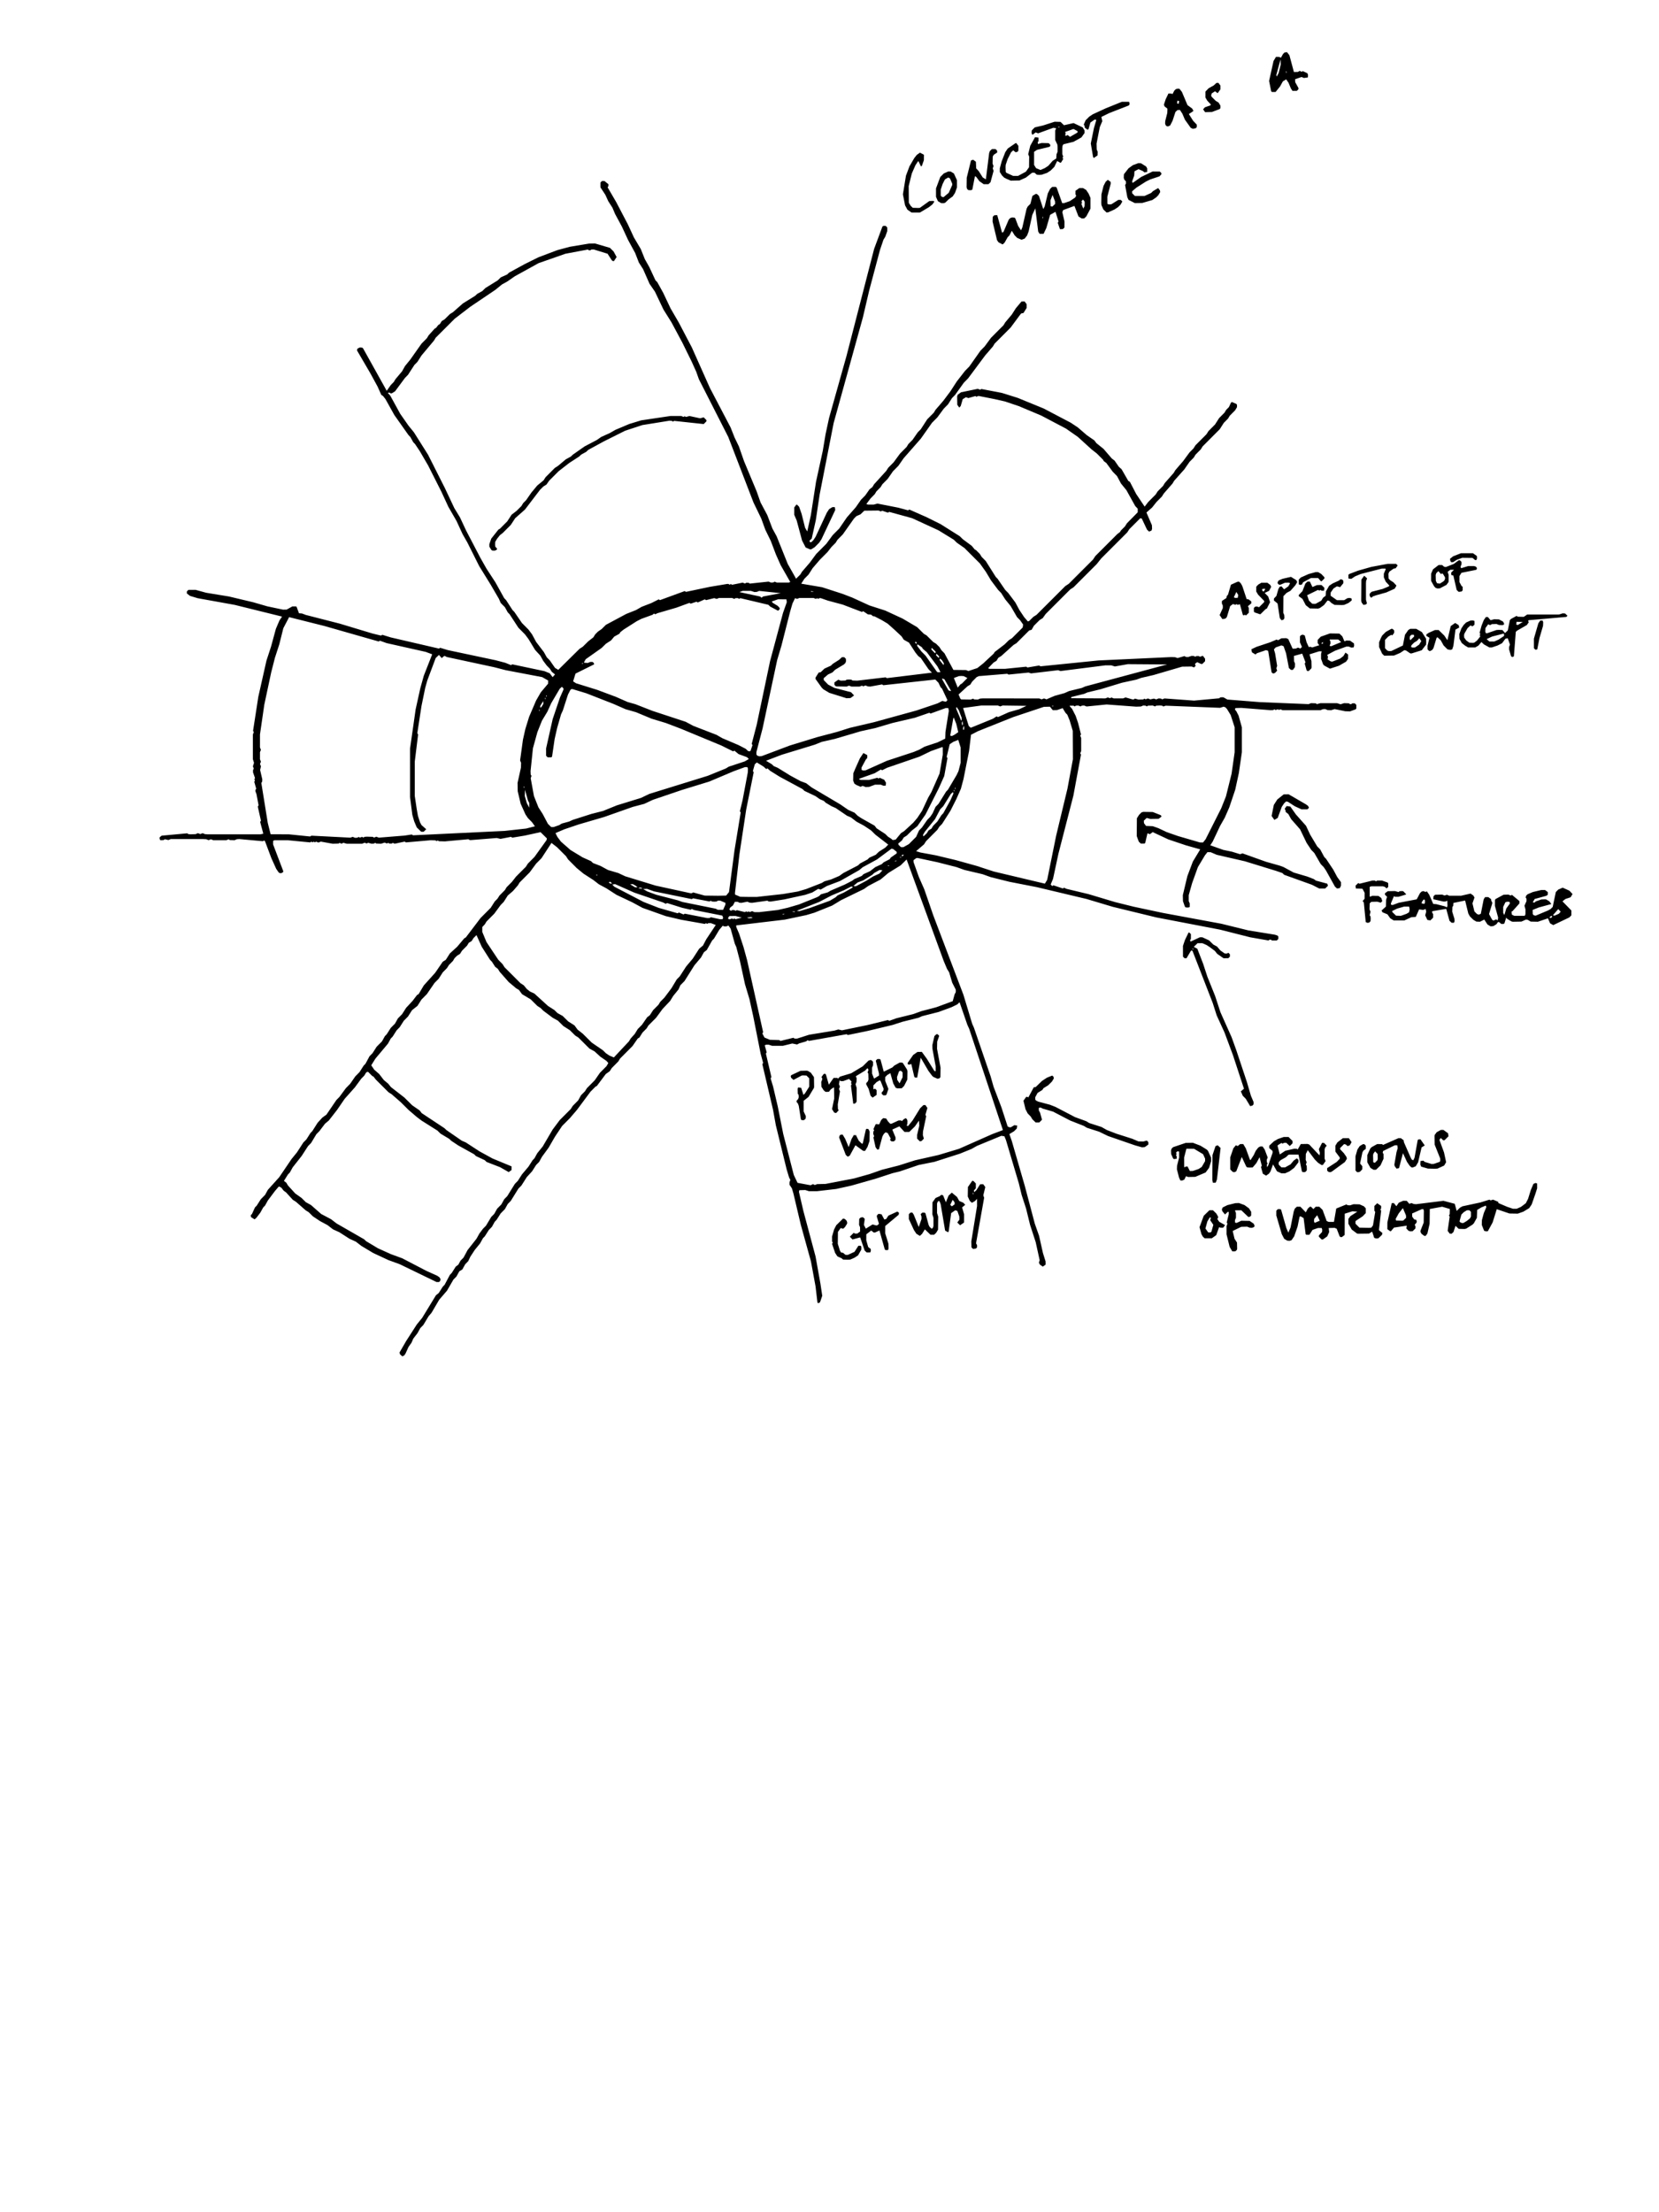 <svg width="1404" height="1872" viewBox="-702 0 1404 1872" xmlns="http://www.w3.org/2000/svg" xmlns:xlink="http://www.w3.org/1999/xlink" version="1.2" baseProfile="tiny"><title>Necessary Conditions of Learning notes</title>\n<g><path fill="#000000" d="M-361.032 1147.53 L-361.032 1147.53 L-359.841 1146.92 L-358.727 1145.22 L-356.292 1139.82 L-353.753 1136.23 L-352.25 1132.77 L-348.713 1128.19 L-346.289 1123.82 L-343.715 1121.19 L-339.287 1113.81 L-336.828 1110.95 L-330.289 1099.82 L-323.715 1092.19 L-318.288 1082.82 L-315.711 1080.18 L-313.31 1075.84 L-310.69 1074.16 L-308.289 1069.82 L-305.751 1067.22 L-304.006 1063.51 L-300.285 1057.81 L-295.711 1052.18 L-293.289 1047.82 L-291.715 1046.19 L-288.285 1040.81 L-285.711 1038.18 L-283.289 1033.82 L-281.715 1032.19 L-278.285 1026.81 L-274.711 1023.18 L-272.289 1018.82 L-269.715 1016.19 L-263.285 1005.81 L-260.715 1003.19 L-256.173 996.053 L-251.715 991.19 L-248.285 985.81 L-245.711 983.183 L-243.287 978.815 L-237.713 971.185 L-232.287 961.814 L-226.285 952.81 L-219.71 946.188 L-213.715 939.19 L-202.285 923.809 L-197.985 919.499 L-196.866 918.926 L-189.308 908.834 L-185.976 906.47 L-184.285 903.809 L-178.715 898.19 L-177.285 895.81 L-166.715 885.19 L-162.283 878.81 L-160.855 877.919 L-158.289 873.816 L-154.715 870.19 L-153.285 867.81 L-146.715 861.19 L-141.285 853.81 L-134.828 846.946 L-132.289 842.816 L-127.751 837.225 L-126.25 833.775 L-122.711 830.183 L-114.289 816.816 L-108.711 810.183 L-106.289 805.816 L-103.856 803.919 L-99.288 795.816 L-97.715 794.19 L-93.289 786.816 L-90.285 783.292 L-89.524 783.852 L-87.504 783.984 L-85.502 783.202 L-83.671 785.835 L-80.131 798.587 L-78.869 801.413 L-75.734 813.446 L-71.513 832.894 L-67.734 845.494 L-64.61 859.682 L-58.303 891.551 L-56.167 899.463 L-56.833 900.537 L-47.767 939.178 L-45.4 952.254 L-36.27 989.528 L-34.188 996.423 L-33.144 998.445 L-33.852 1000.47 L-33.851 1002.53 L-31.808 1005.6 L-30.499 1010.09 L-24.258 1036.55 L-15.699 1067.42 L-11.818 1088.5 L-10.194 1102.29 L-9.497 1102.8 L-8.034 1101.99 L-6.143 1096.49 L-7.693 1086.14 L-11.789 1063.28 L-22.123 1024.67 L-25.863 1008.56 L-25.528 1007.16 L-20.503 1007.02 L-17.497 1007.98 L-10.507 1007.99 L5.654 1006.12 L18.572 1003.26 L39.301 997.357 L53.429 992.737 L59.552 991.258 L75.453 985.836 L88.885 983.136 L110.457 976.216 L120.227 972.247 L124.744 969.683 L145.441 961.134 L148.013 961.529 L149.352 964.777 L160.262 1001.47 L162.63 1011.2 L166.361 1022.7 L169.75 1036.51 L174.51 1051.13 L177.864 1066.44 L177.201 1068.5 L178.074 1070.13 L180.5 1071.84 L182.897 1070.13 L182.865 1067.44 L180.613 1060.25 L177.369 1045.76 L173.751 1035.51 L165.262 1003.47 L154.258 965.438 L152.23 959.683 L156.184 957.288 L158.502 954.982 L158.842 952.472 L156.446 952.138 L153.554 953.862 L152.498 953.969 L150.771 953.247 L145.51 937.071 L138.851 919.597 L136.347 910.801 L122.206 869.558 L120.794 866.443 L113.334 841.77 L87.783 774.456 L80.215 752.531 L75.675 742.228 L71.135 729.56 L71.104 727.867 L73.447 726.138 L74.499 726.029 L91.252 729.604 L107.529 733.754 L114.263 736.168 L129.53 739.754 L136.493 742.249 L152.114 746.151 L175.529 750.729 L217.553 760.734 L239.767 767.372 L276.483 776.301 L330.587 786.698 L356.145 793.166 L371.459 795.838 L372.473 795.157 L373.527 795.157 L374.474 795.852 L378.526 795.851 L379.851 794.526 L379.85 792.477 L379.202 791.738 L377.119 790.988 L354.445 787.304 L331.614 781.682 L282.109 772.511 L257.499 767.277 L241.765 763.372 L219.301 756.637 L200.439 752.113 L198.527 751.178 L197.466 751.829 L189.537 749.167 L188.5 749.799 L187.177 748.473 L189.165 743.737 L193.722 722.501 L206.385 673.323 L212.838 638.54 L212.2 637.5 L212.985 635.497 L212.985 624.503 L212.201 622.5 L212.835 621.461 L210.371 611.764 L208.324 605.77 L205.288 599.816 L203.199 597.495 L203.476 597.162 L206.526 597.147 L207.5 597.799 L208.474 597.147 L210.496 597.016 L212.5 597.799 L213.474 597.147 L215.496 597.016 L217.542 597.842 L234.501 596.137 L259.507 597.986 L263.526 597.852 L265.504 597.016 L267.526 597.147 L268.5 597.799 L269.474 597.147 L273.496 597.015 L275.5 597.799 L276.473 597.147 L279.5 597.001 L281.526 597.148 L282.473 597.843 L284.543 597.156 L330.503 598.97 L333.5 598.031 L334.982 598.498 L336.285 599.81 L339.512 605.064 L342.869 615.439 L342.87 636.562 L340.272 654.772 L335.517 673.898 L331.51 683.966 L318.287 710.185 L316.133 712.898 L313.439 712.867 L295.034 707.502 L285.543 704.203 L278.25 700.772 L273.56 699.132 L267.867 698.897 L266.138 696.553 L266.018 694.455 L268.445 692.144 L271.503 692.985 L278.553 692.862 L280.865 691.131 L280.865 690.512 L280.221 689.751 L273.559 687.134 L265.504 687.015 L264.018 687.498 L261.977 689.528 L260.138 692.446 L260.014 707.494 L261.75 712.225 L263.473 713.851 L266.522 713.851 L267.203 713.282 L269.084 705.147 L271.146 705.894 L273.526 704.128 L286.772 710.325 L301.732 715.354 L313.747 718.738 L307.5 729.084 L302.85 741.412 L299.014 757.506 L299.132 762.561 L300.771 767.246 L301.477 767.851 L303.496 767.983 L304.843 767.528 L304.852 764.474 L304.015 762.496 L304.014 757.506 L306.851 747.403 L311.751 733.776 L317.713 723.815 L319.867 721.102 L322.554 721.138 L327.796 723.365 L351.572 728.833 L377.591 736.839 L383.247 738.769 L384.778 740.251 L408.254 748.682 L414.446 751.862 L419.526 751.851 L421.842 749.527 L421.259 747.781 L411.633 745.165 L409.984 743.938 L404.445 741.774 L392.8 738.334 L384.192 733.68 L380.972 732.502 L369.472 729.247 L349.559 722.139 L347.466 722.829 L340.596 720.71 L333.262 719.187 L322.248 715.284 L324.292 712.178 L330.502 698.998 L334.516 691.931 L338.318 683.254 L343.372 668.235 L346.427 654.168 L348.986 636.493 L348.986 615.506 L346.21 605.577 L344.288 601.815 L343.158 600.528 L343.472 599.157 L348.493 599.014 L373.507 600.985 L375.526 600.852 L376.5 600.201 L377.473 600.843 L379.5 600.201 L380.5 600.799 L381.5 600.201 L383.503 600.985 L415.496 600.985 L417.474 600.148 L419.496 600.016 L421.474 600.852 L424.496 600.985 L427.497 600.03 L436.438 601.87 L440.494 601.986 L445.225 600.247 L445.851 599.523 L445.851 596.473 L444.526 595.149 L442.474 595.148 L441.527 595.843 L440.473 595.843 L439.526 595.148 L435.504 595.015 L432.5 595.969 L429.496 595.015 L415.504 595.015 L412.473 595.843 L411.526 595.148 L407.503 595.015 L405.457 595.843 L364.636 594.181 L336.721 591.959 L333.526 590.148 L332.496 590.016 L330.477 590.158 L330.03 590.881 L308.5 592.863 L283.496 591.03 L281.5 591.799 L280.526 591.147 L278.504 591.016 L276.527 591.842 L274.527 591.157 L271.472 591.842 L269.5 591.031 L267.5 591.799 L266.5 591.201 L265.526 591.852 L261.503 591.985 L258.472 591.157 L257.529 591.842 L256.438 591.864 L250.539 590.165 L248.496 590.985 L240.504 590.985 L238.5 590.201 L237.527 590.843 L235.5 590.201 L233.496 590.985 L204.476 590.838 L204.742 589.782 L215.572 587.135 L218.296 585.921 L229.411 583.241 L247.552 577.736 L259.684 575.107 L263.834 573.621 L274.274 571.208 L298.438 564.131 L306.496 564.015 L308.5 564.799 L309.842 563.527 L309.292 561.716 L311.199 560.331 L314.445 561.856 L315.529 561.841 L317.851 559.526 L317.861 557.446 L316.133 555.104 L315.548 555.028 L313.5 555.799 L312.526 555.148 L310.474 555.148 L309.5 555.799 L308.526 555.147 L306.503 555.016 L303.496 555.984 L301.473 555.852 L300.461 555.165 L294.562 556.864 L292.526 556.148 L289.507 556.014 L227.71 558.873 L178.543 563.842 L177.458 563.16 L167.541 564.839 L166.457 564.158 L148.493 565.986 L135.504 565.984 L134.199 565.505 L138.81 560.715 L141.308 559.165 L142.834 556.692 L145.472 555.023 L155.81 545.715 L158.19 544.285 L169.018 533.497 L171.046 532.924 L172.972 529.533 L177.81 524.715 L180.47 523.024 L182.977 519.528 L201.5 501 L203.81 498.715 L206.472 497.023 L226.022 477.473 L229.977 472.527 L252.023 450.472 L253.715 447.81 L263.025 438.5 L264.285 438.817 L268.707 448.177 L270.472 449.842 L272.503 448.98 L272.985 447.496 L272.862 444.446 L268.23 433.685 L273.023 429.473 L276.709 424.812 L281.285 420.19 L282.977 417.528 L290.285 409.19 L291.715 406.81 L300.285 397.19 L304.715 390.81 L308.285 387.19 L309.715 384.81 L314.285 380.19 L315.715 377.81 L330.285 363.19 L333.715 357.81 L337.285 354.19 L338.715 351.81 L343.284 347.19 L344.862 344.554 L344.85 342.477 L344.225 341.753 L340.536 340.172 L339.753 340.776 L338.028 344.467 L335.715 346.81 L334.285 349.19 L329.715 353.81 L326.285 359.19 L320.715 364.81 L319.023 367.472 L309.715 376.81 L308.023 379.472 L304.715 382.81 L299.285 390.19 L292.715 397.81 L291.285 400.19 L283.715 408.81 L282.285 411.19 L277.715 415.81 L276.023 418.472 L269.715 424.81 L266.709 428.709 L259.525 417.974 L254.247 407.775 L252.843 406.913 L247.179 397.058 L244.835 394.95 L241.285 389.81 L238.866 387.926 L231.926 379.866 L225.835 374.95 L224.166 372.692 L217.81 368.285 L210.192 361.717 L204.185 357.713 L181.253 345.681 L159.256 336.674 L145.868 332.482 L128.54 329.163 L127.5 329.799 L125.503 329.03 L111.321 331.95 L108.498 334.018 L108.015 335.503 L108.138 342.554 L109.839 344.893 L111.063 343.551 L112.739 337.784 L115.445 336.144 L117.539 336.835 L123.461 335.165 L124.5 335.799 L125.47 335.158 L126.562 335.135 L139.577 337.692 L148.555 339.736 L160.254 343.681 L179.254 351.682 L200.185 362.713 L210.19 369.715 L221.812 380.29 L226.188 383.709 L231.5 389.015 L232.074 390.134 L234.307 391.834 L239.715 399.19 L243.288 402.816 L246.712 409.184 L251.288 414.816 L258.711 428.184 L260.851 430.474 L260.851 433.526 L251.715 442.81 L250.023 445.472 L246.499 449.015 L245.926 450.133 L243.527 451.977 L224.977 470.528 L223.023 473.472 L202.472 494.023 L199.527 495.977 L175.19 520.285 L172.527 521.977 L168.983 525.5 L167.869 525.865 L164.715 522.19 L160.713 516.185 L157.288 509.816 L151.285 501.81 L148.715 499.19 L142.285 489.81 L140.715 488.19 L132.285 474.81 L128.715 471.19 L127.285 468.81 L123.984 465.499 L122.866 464.926 L120.471 461.976 L112.81 456.285 L110.184 453.711 L93.965 443.494 L82.253 437.681 L67.534 431.171 L66.463 431.833 L58.256 429.606 L40.563 426.135 L37.496 426.985 L32.503 426.984 L31.2 426.505 L34.715 421.81 L38.285 418.19 L39.715 415.81 L43.285 412.19 L44.715 409.81 L49.285 405.19 L53.715 398.81 L58.285 394.19 L62.715 387.81 L77.285 371.19 L86.715 357.81 L91.285 353.19 L96.715 345.81 L100.285 342.19 L103.715 336.81 L106.285 334.19 L113.715 323.81 L117.285 320.19 L131.715 300.81 L138.285 293.19 L139.715 290.81 L153.285 277.19 L161.717 265.81 L162.474 265.15 L164.144 264.894 L166.862 260.554 L166.862 257.446 L165.132 255.102 L162.476 255.149 L157.717 260.808 L154.285 266.19 L148.715 272.81 L147.285 275.19 L136.715 285.81 L131.285 293.19 L127.715 296.81 L118.285 310.19 L114.715 313.81 L107.715 322.81 L102.285 331.19 L96.285 339.19 L89.715 346.81 L88.285 349.19 L82.715 354.81 L77.285 363.19 L74.715 365.81 L70.285 372.19 L66.715 375.81 L65.285 378.19 L59.715 383.81 L54.285 391.19 L49.715 395.81 L48.023 398.472 L37.715 409.81 L36.285 412.19 L33.866 414.074 L30.285 419.19 L26.715 422.81 L22.285 429.19 L14.715 437.81 L8.285 447.19 L2.715 452.81 L-2.715 460.19 L-11.285 468.81 L-16.715 476.19 L-23.285 483.81 L-24.715 486.19 L-28.291 489.709 L-35.325 477.227 L-44.753 453.772 L-48.326 447.226 L-52.688 435.779 L-58.325 425.228 L-61.674 415.744 L-72.326 390.256 L-76.675 377.772 L-80.318 370.254 L-83.682 361.745 L-101.247 328.227 L-116.49 294.034 L-127.494 273.035 L-134.506 260.965 L-140.753 247.773 L-145.712 238.816 L-147.293 237.177 L-152.502 225.998 L-156.312 219.221 L-159.688 210.779 L-165.506 200.965 L-170.687 189.78 L-180.494 171.035 L-187.799 158.501 L-187.15 157.528 L-187.104 155.867 L-190.474 153.149 L-192.526 153.149 L-193.851 154.474 L-193.852 158.526 L-189.708 164.822 L-187.247 170.227 L-183.687 175.78 L-181.51 180.966 L-175.687 191.78 L-170.498 203.002 L-164.491 214.033 L-161.321 222.191 L-157.753 227.773 L-152.292 240.178 L-147.714 246.814 L-140.506 261.965 L-133.713 272.814 L-124.494 290.035 L-116.754 305.772 L-112.797 314.543 L-110.52 320.939 L-85.682 369.746 L-64.325 425.228 L-57.772 438.75 L-54.318 448.255 L-49.674 457.774 L-45.318 469.254 L-41.318 478.254 L-33.2 492.505 L-34.504 492.984 L-44.497 492.985 L-46.5 492.201 L-47.474 492.852 L-49.496 492.984 L-51.542 492.158 L-67.458 493.841 L-68.474 493.148 L-70.526 493.148 L-71.5 493.799 L-73.497 493.03 L-82.46 494.838 L-83.5 494.2 L-84.5 494.799 L-85.471 494.157 L-86.563 494.133 L-101.227 496.581 L-121.461 500.835 L-122.534 500.171 L-143.466 507.829 L-144.528 507.177 L-150.774 510.326 L-158.97 513.493 L-163.776 516.249 L-171.969 519.493 L-189.184 528.711 L-192.81 532.285 L-196.002 534.502 L-198.285 536.81 L-199.836 539.311 L-204.188 542.709 L-208.81 547.285 L-211.472 548.977 L-229.528 566.823 L-232.308 565.165 L-236.715 558.81 L-239.289 556.184 L-241.711 551.816 L-248.287 543.186 L-251.712 536.816 L-254.715 532.81 L-260.285 527.19 L-266.715 517.81 L-268.285 516.19 L-273.715 507.81 L-275.289 506.184 L-282.713 492.814 L-290.287 481.185 L-295.506 471.965 L-307.497 449.003 L-312.753 437.772 L-317.506 429.965 L-325.49 413.034 L-339.753 384.772 L-351.711 365.816 L-356.285 360.19 L-363.287 350.186 L-371.712 334.816 L-373.801 332.495 L-372.473 332.158 L-371.529 332.842 L-370.445 332.856 L-367.692 331.166 L-359.285 319.81 L-356.715 317.19 L-351.285 308.81 L-348.715 306.19 L-345.285 300.81 L-334.715 288.19 L-333.285 285.81 L-317.19 269.715 L-304.19 259.715 L-282.81 245.285 L-277.184 240.711 L-272.815 238.287 L-266.186 233.713 L-246.191 222.679 L-223.512 214.736 L-204.541 211.161 L-203.527 211.843 L-202.473 211.843 L-201.526 211.148 L-199.439 211.131 L-187.811 214.717 L-184.283 220.19 L-183.527 220.848 L-182.44 220.975 L-180.158 217.507 L-182.711 212.816 L-185.782 209.747 L-198.506 206.014 L-203.563 206.13 L-219.844 208.84 L-230.233 211.639 L-246.254 217.682 L-257.965 223.494 L-271.184 230.712 L-272.776 232.25 L-278.177 234.707 L-280.81 237.285 L-291.184 243.711 L-293.816 246.289 L-298.184 248.711 L-299.816 250.289 L-310.19 256.715 L-318.81 264.285 L-321.19 265.715 L-325.81 270.285 L-328.166 271.692 L-329.717 274.189 L-331.134 275.074 L-332.99 277.475 L-334.134 278.074 L-339.285 283.81 L-340.715 286.19 L-345.285 290.81 L-354.715 304.19 L-359.289 309.816 L-361.711 314.184 L-367.285 320.81 L-368.715 323.19 L-371.285 325.81 L-374.716 330.704 L-394.717 294.81 L-395.476 294.149 L-397.496 294.016 L-399.503 295.02 L-399.856 296.555 L-388.494 316.035 L-382.484 327.068 L-379.292 334.176 L-377.866 335.074 L-375.753 337.772 L-368.287 351.186 L-356.285 368.19 L-354.711 369.816 L-352.289 374.184 L-350.715 375.81 L-346.713 381.815 L-339.713 393.814 L-328.49 416.034 L-322.506 428.965 L-315.687 440.78 L-310.498 452.002 L-306.494 459.035 L-296.506 478.965 L-286.713 494.814 L-279.753 506.772 L-278.25 510.225 L-274.711 513.816 L-272.289 518.183 L-270.715 519.81 L-263.285 531.19 L-257.715 536.81 L-254.711 540.816 L-249.173 549.946 L-244.711 554.816 L-242.289 559.184 L-239.285 563.19 L-236.715 565.81 L-235.024 568.471 L-232.291 570.714 L-234.315 573.01 L-236.775 569.751 L-241.233 567.928 L-268.461 562.165 L-269.534 562.829 L-274.403 560.852 L-282.455 558.728 L-322.9 550.149 L-329.463 548.167 L-330.539 548.835 L-371.319 539.379 L-378.466 537.171 L-379.54 537.837 L-386.688 536.108 L-414.43 527.736 L-443.189 520.363 L-446.442 519.134 L-448.972 518.949 L-450.98 513.533 L-451.477 513.149 L-454.554 513.138 L-459.446 515.862 L-462.562 515.868 L-475.744 513.093 L-487.765 509.621 L-508.224 504.761 L-527.552 501.589 L-536.447 499.138 L-542.526 499.148 L-543.849 500.471 L-543.896 502.133 L-541.249 504.228 L-534.732 506.199 L-503.353 511.862 L-463.304 521.764 L-465.504 525.033 L-468.516 532.1 L-472.647 547.269 L-476.501 559.033 L-483.408 589.737 L-487.84 618.458 L-487.201 619.5 L-487.985 621.503 L-487.985 642.496 L-487.031 645.5 L-487.969 648.5 L-487.201 650.5 L-487.852 651.474 L-487.867 653.56 L-486.167 658.463 L-486.799 659.5 L-486.201 660.5 L-486.835 661.539 L-485.165 667.461 L-485.842 668.47 L-485.86 669.559 L-484.939 672.005 L-483.161 681.459 L-483.838 682.54 L-481.168 694.463 L-481.833 695.537 L-479.165 705.468 L-481.5 705.999 L-526.5 705.999 L-528.526 705.852 L-530.5 705.031 L-532.5 705.799 L-534.5 705.031 L-536.474 705.852 L-540.5 705.999 L-542.526 705.852 L-543.543 705.157 L-565.154 707.146 L-566.85 708.476 L-566.969 709.5 L-566.528 710.843 L-565.496 710.983 L-563.474 710.852 L-562.527 710.157 L-559.473 710.843 L-557.497 710.015 L-530.5 710 L-527.474 710.148 L-525.5 710.969 L-523.5 710.201 L-521.497 710.985 L-510.504 710.985 L-508.5 710.201 L-507.526 710.852 L-503.503 710.985 L-501.526 710.148 L-499.507 710.015 L-479.543 711.842 L-478.502 711.202 L-477.752 711.779 L-472.326 726.226 L-468.247 735.227 L-466.008 738.476 L-464.5 738.969 L-463.02 738.502 L-462.171 737.466 L-470.866 714.558 L-470.843 711.472 L-469.496 711.016 L-458.507 711.014 L-439.543 712.842 L-438.5 712.2 L-437.5 712.799 L-436.5 712.2 L-435.5 712.799 L-434.5 712.201 L-432.5 712.969 L-430.459 712.161 L-420.493 713.986 L-415.474 713.852 L-414.5 713.201 L-413.527 713.843 L-412.473 713.842 L-411.527 713.157 L-408.497 713.985 L-395.504 713.985 L-393.527 713.157 L-391.5 713.799 L-390.527 713.157 L-387.496 713.984 L-385.474 713.852 L-384.5 713.201 L-383.526 713.852 L-379.503 713.985 L-376.5 713.031 L-374.5 713.799 L-373.5 713.201 L-372.526 713.852 L-370.474 713.852 L-369.5 713.201 L-368.53 713.842 L-367.437 713.866 L-359.541 712.162 L-358.457 712.842 L-337.493 711.014 L-333.474 711.147 L-332.5 711.799 L-331.5 711.201 L-330.526 711.852 L-325.507 711.986 L-305.543 710.158 L-304.53 710.842 L-303.437 710.868 L-281.563 709.131 L-278.437 709.866 L-269.541 708.161 L-268.459 708.839 L-257.917 707.092 L-244.54 704.162 L-239.158 709.473 L-239.496 710.979 L-249.715 725.19 L-255.285 730.81 L-256.977 733.472 L-265.29 741.812 L-268.71 746.188 L-273.285 750.81 L-274.715 753.19 L-279.285 757.81 L-280.977 760.472 L-283.285 762.81 L-286.715 768.19 L-295.285 776.81 L-307.717 793.189 L-309.134 794.073 L-315.074 801.133 L-321.285 806.81 L-324.692 812.165 L-327.308 813.834 L-333.715 823.19 L-343.289 833.816 L-347.717 841.189 L-349.134 842.073 L-352.836 846.95 L-358.285 852.81 L-361.715 858.19 L-365.289 861.816 L-367.711 866.184 L-371.285 869.81 L-374.715 875.19 L-376.289 876.816 L-378.711 881.183 L-383.285 885.81 L-386.715 891.19 L-389.288 893.816 L-392.712 900.184 L-394.285 901.81 L-397.715 907.19 L-401.285 910.81 L-405.715 917.19 L-409.285 920.81 L-414.715 928.19 L-417.285 930.81 L-425.715 943.19 L-429.19 945.715 L-433.173 950.053 L-437.715 957.19 L-439.285 958.809 L-442.715 964.19 L-445.285 966.81 L-450.715 975.19 L-455.285 980.81 L-465.715 996.19 L-475.289 1006.82 L-477.711 1011.18 L-481.285 1014.81 L-484.715 1020.19 L-486.25 1021.78 L-488.707 1027.18 L-489.842 1028.47 L-489.477 1030.01 L-486.528 1031.82 L-485 1030.5 L-481.713 1026.19 L-479.289 1021.82 L-477.711 1020.18 L-475.289 1015.82 L-469.285 1007.81 L-466.131 1004.13 L-465.51 1004.13 L-463.866 1005.07 L-462.023 1007.47 L-459.866 1009.07 L-454.19 1015.28 L-451.528 1016.98 L-443.19 1024.28 L-440.81 1025.71 L-437.19 1029.28 L-431.186 1033.29 L-424.814 1036.71 L-420.177 1040.29 L-414.773 1042.75 L-406.227 1048.25 L-400.822 1050.71 L-396.184 1054.29 L-386.186 1060.29 L-373.255 1066.32 L-363.749 1069.77 L-332.559 1084.87 L-330.474 1084.85 L-329.497 1083.98 L-329.157 1082.47 L-330.081 1080.86 L-332.058 1079.52 L-341.004 1075.5 L-361.543 1064.8 L-371.228 1061.25 L-382.178 1056.29 L-392.184 1050.29 L-393.816 1048.71 L-417.186 1035.29 L-421.775 1031.75 L-430.184 1027.29 L-438.816 1019.71 L-443.184 1017.29 L-446.81 1013.71 L-452.134 1009.93 L-458.285 1003.19 L-459.693 1000.83 L-461.709 999.286 L-458.289 993.816 L-456.711 992.183 L-454.289 987.816 L-446.715 978.19 L-441.285 969.81 L-438.715 967.19 L-434.289 959.816 L-431.715 957.19 L-426.926 950.866 L-423.715 948.19 L-416.715 939.19 L-410.285 929.81 L-401.715 920.19 L-396.285 912.81 L-393.715 910.19 L-392.283 907.81 L-391.526 907.151 L-390.452 907.028 L-386.985 910.5 L-385.866 911.073 L-384.023 913.472 L-373.19 924.285 L-370.528 925.977 L-362.812 932.709 L-356.188 939.29 L-349.19 945.285 L-345.184 948.288 L-331.81 956.715 L-329.19 959.285 L-321.816 963.711 L-320.19 965.285 L-314.186 969.287 L-300.816 976.711 L-299.184 978.288 L-291.776 981.75 L-290.225 983.249 L-278.809 987.679 L-271.5 991.838 L-269.103 990.132 L-269.061 987.002 L-285.191 980.32 L-296.186 974.287 L-307.772 966.753 L-311.228 965.247 L-324.19 956.285 L-325.816 954.711 L-345.134 941.926 L-346.834 939.692 L-353.19 935.285 L-359.81 928.715 L-371.134 919.926 L-373.502 916.999 L-377.164 913.95 L-381.074 908.866 L-385.285 905.19 L-387.823 901.472 L-384.285 895.81 L-373.711 883.183 L-371.289 878.816 L-369.715 877.19 L-366.285 871.81 L-363.715 869.19 L-360.285 863.809 L-356.715 860.19 L-353.285 854.81 L-348.715 851.19 L-345.285 845.81 L-340.715 841.19 L-334.285 831.81 L-330.715 828.19 L-327.285 822.81 L-323.715 819.19 L-322.023 816.527 L-318.715 813.19 L-317.285 810.81 L-315.19 808.715 L-312.692 807.165 L-311.023 804.527 L-306.715 800.19 L-305.308 797.834 L-302.835 796.308 L-301.285 793.81 L-298.746 791.3 L-294.287 801.186 L-287.285 812.19 L-285.715 813.809 L-282.926 818.134 L-280.693 819.833 L-279.023 822.472 L-271.473 831.023 L-265.19 836.285 L-262.834 837.692 L-260.19 841.285 L-252.816 845.711 L-247.19 851.285 L-244.528 852.977 L-242.19 855.285 L-234.184 861.288 L-229.817 863.711 L-225.19 868.285 L-219.81 871.715 L-215.19 876.285 L-212.528 877.977 L-203.184 887.289 L-198.816 889.711 L-193.951 894.165 L-188.81 897.715 L-187.177 899.528 L-188.715 902.19 L-194.285 907.81 L-198.715 914.19 L-205.285 920.81 L-206.977 923.472 L-210.289 926.816 L-212.711 931.183 L-217.285 935.81 L-218.977 938.472 L-228.285 947.81 L-234.285 955.81 L-242.711 970.183 L-247.289 975.816 L-249.711 980.183 L-251.285 981.81 L-254.715 987.19 L-260.285 993.809 L-263.715 999.19 L-266.289 1001.82 L-272.711 1012.18 L-275.289 1014.82 L-277.711 1019.18 L-281.289 1022.82 L-283.711 1027.18 L-286.289 1029.82 L-290.715 1037.19 L-293.285 1039.81 L-296.289 1043.82 L-298.713 1048.19 L-306.288 1057.82 L-309.712 1064.18 L-312.285 1066.81 L-314.077 1070.13 L-316.308 1071.83 L-319.715 1077.19 L-321.288 1078.82 L-325.712 1087.18 L-327.285 1088.81 L-330.715 1094.19 L-333.044 1096.05 L-344.711 1115.18 L-349.289 1120.82 L-358.287 1134.81 L-363.857 1144.44 L-363.503 1145.98 L-361.494 1147.8 M15.457 1066 L15.457 1066 L17.555 1065.87 L21.228 1064.25 L24.166 1062.31 L26.862 1057.55 L26.983 1055.5 L26.527 1054.16 L24.476 1054.15 L21.158 1059.31 L15.559 1061.87 L13.474 1061.85 L11.528 1060.15 L9.832 1059.88 L8.855 1058.41 L7.014 1052.49 L7.137 1042.45 L9.475 1039.16 L11.5 1039.8 L13.023 1038.47 L14.862 1035.55 L14.97 1034.5 L14.502 1033.02 L12.981 1031.5 L11.472 1031.16 L5.712 1036.81 L3.866 1040.41 L2.131 1046.44 L2.147 1050.53 L2.799 1051.5 L2.167 1052.54 L4.749 1060.22 L6.686 1063.16 L10.225 1064.75 L11.473 1065.85 M34.483 1059.84 L34.483 1059.84 L34.981 1058.51 L34.897 1056.87 L32.739 1055.22 L31.131 1049.56 L31.149 1044.48 L35.292 1041.29 L37.457 1042.98 L38.498 1042.98 L42.262 1041.25 L46.771 1057.25 L47.477 1057.85 L49.528 1057.84 L49.984 1056.5 L49.867 1052.44 L47.132 1043.56 L47.149 1037.48 L58.502 1027.98 L58.842 1026.47 L57.976 1025.5 L57.235 1025.3 L49.838 1028.69 L48.008 1031.48 L46.432 1031.98 L44.017 1027.53 L41.474 1027.15 L40.149 1028.47 L40.03 1029.5 L41.833 1035.46 L41.497 1035.98 L40.526 1036.85 L39.5 1036.97 L36.445 1036.14 L30.748 1039.7 L29.135 1036.56 L29.851 1031.47 L28.526 1030.15 L27.5 1030.03 L26.019 1030.5 L25.148 1031.47 L25.015 1036.5 L25.852 1038.47 L25.897 1042.13 L23.553 1043.86 L21.474 1043.85 L20.499 1043.2 L17.201 1046.5 L19.471 1048.84 L25.956 1047.09 L29.749 1058.22 L31.473 1059.85 M344.983 1056.54 L344.983 1056.54 L344.862 1051.45 L342.789 1048.27 L341.217 1041.67 L348.446 1038.14 L353.496 1038.01 L355.474 1038.85 L357.496 1038.98 L358.98 1038.5 L359.842 1037.53 L359 1035.5 L355.554 1033.14 L348.505 1033.01 L344.555 1034.86 L343.158 1034.53 L343.148 1032.47 L343.985 1030.5 L343.985 1026.5 L343.199 1024.49 L343.476 1024.16 L348.526 1024.15 L354.472 1029.84 L355.98 1029.5 L356.851 1028.53 L356.862 1025.45 L355.024 1022.53 L351.228 1019.75 L346.494 1018.01 L343.438 1018.13 L336.726 1019.79 L332.775 1021.75 L332.031 1023.5 L332.496 1024.98 L334.713 1027.71 L337.024 1025.5 L337.837 1025.48 L337.869 1027.56 L336.163 1034.46 L336.799 1035.5 L336.015 1037.5 L336.014 1044.49 L338.648 1055.15 L340.858 1058.89 L343.526 1058.85 L344.855 1057.52 M123.959 1056.52 L123.959 1056.52 L124.851 1055.53 L124.852 1053.47 L124.158 1052.53 L124.134 1051.44 L130.866 1013.56 L130.163 1011.46 L131.848 1004.51 L130.132 1002.1 L127.476 1002.15 L124.288 1007.18 L122.495 1008.8 L122.158 1007.47 L123.851 1005.53 L123.851 1001.47 L121.983 999.5 L120.857 999.139 L117.148 1004.47 L117.014 1012.49 L118.715 1016.19 L120.528 1017.82 L123.167 1016.31 L124.854 1014.45 L124.871 1020.56 L120.014 1050.51 L120.148 1055.53 L121.474 1056.85 M389.467 1049.98 L389.467 1049.98 L391.004 1049.48 L393.248 1046.22 L396.143 1037.88 L397.794 1029.72 L398.531 1029.18 L401.242 1030.76 L402.973 1044.46 L403.478 1044.85 L406.144 1044.89 L408.794 1040.73 L413.439 1039.13 L416.528 1039.16 L416.983 1040.5 L416.851 1042.53 L414.158 1045.47 L414.158 1046.53 L416.471 1048.84 L417.555 1048.86 L421.249 1046.22 L422.865 1042.56 L422.476 1039.16 L427.497 1039.02 L429.228 1039.75 L431.704 1046.17 L432.473 1046.84 L433.554 1046.86 L435.897 1045.13 L435.982 1044.54 L436.05 1027.03 L442.506 1025.01 L446.716 1025.31 L440.866 1029.07 L439.138 1031.45 L439.137 1035.55 L441.976 1040.47 L446.473 1043.85 L447.503 1043.98 L456.554 1043.86 L459.262 1042.25 L460.98 1047.47 L462.503 1047.98 L464.526 1047.85 L467.502 1044.98 L467.974 1043.44 L465.079 1041.05 L465.016 1040.56 L466.841 1024.54 L466.2 1023.5 L466.852 1022.53 L466.85 1020.48 L463.528 1018.18 L461.148 1020.47 L461.147 1024.53 L461.84 1025.54 L459.933 1036.95 L458.524 1038.85 L456.5 1039 L448.473 1038.85 L445.149 1035.53 L445.149 1033.48 L445.523 1032.99 L451.19 1029.28 L453.851 1026.53 L453.851 1022.47 L452.225 1020.75 L448.558 1019.13 L443.503 1019.01 L440.496 1019.98 L438.473 1019.85 L437.472 1019.18 L428.857 1022.66 L426.914 1033.98 L426.578 1033.99 L422.503 1033.98 L420.771 1033.25 L417.292 1023.82 L414.526 1021.15 L411.476 1021.15 L409.5 1023.16 L407.525 1021.16 L406.472 1021.16 L404.747 1022.78 L403.1 1025.91 L398.526 1021.15 L395.474 1021.15 L393.742 1022.79 L392.837 1025.33 L390.188 1038.69 L388.324 1043.09 L386.642 1039.23 L382.229 1023.75 L381.522 1023.15 L379.474 1023.15 L378.148 1024.47 L378.132 1028.56 L382.79 1044.42 L384.834 1048.31 L387.445 1049.86 M317.45 1047.84 L317.45 1047.84 L323.526 1047.85 L327.284 1045.19 L329.768 1038.31 L330.477 1038.85 L333.133 1038.9 L334.759 1036.69 L329.868 1033.92 L328.177 1031.53 L328.842 1030.53 L328.856 1029.44 L327.285 1026.81 L324.526 1024.15 L321.473 1024.15 L316.707 1028.82 L313.137 1038.44 L314.81 1044.42 L315.979 1046.47 M504.498 1045.84 L504.498 1045.84 L506.006 1043.78 L507.87 1035.56 L508.026 1023.08 L518.496 1021.14 L524.957 1023.05 L524.852 1027.53 L524.2 1028.5 L524.84 1029.54 L523.144 1041.56 L524.867 1043.9 L526.545 1043.98 L528.081 1042.52 L529.777 1037.31 L532.474 1039.85 L537.494 1039.99 L538.802 1039.69 L544.19 1036.28 L545.289 1035.18 L547.862 1030.55 L548.108 1023.86 L551.742 1021.68 L555.473 1020.17 L555.856 1021.55 L553.746 1026.49 L552.131 1032.44 L552.014 1036.49 L553.986 1041.47 L555.5 1041.98 L557.143 1041.89 L561.21 1034.42 L564.701 1023.23 L575.441 1026.87 L582.493 1026.99 L587.225 1025.31 L592.165 1022.31 L594.248 1019.22 L597.365 1010.31 L598.867 1005.56 L598.843 1001.47 L597.5 1001.03 L595.709 1001.82 L593.491 1007.07 L591.203 1014.44 L589.288 1018.18 L585.228 1021.25 L581.559 1022.87 L578.439 1022.87 L573.539 1021.22 L566.083 1018.05 L565.938 1017.01 L561.561 1015.14 L559.5 1015.8 L558.466 1015.17 L550.868 1017.52 L535.67 1020.78 L533.526 1021.98 L530.784 1024.69 L529.138 1018.67 L519.562 1016.13 L496.5 1019 L494.474 1018.85 L492.5 1018.03 L490.715 1018.71 L488.524 1016.15 L485.441 1016.13 L481.809 1017.72 L479.748 1020.7 L477.559 1018.02 L475.791 1018.13 L472.131 1034.44 L472.102 1040.13 L474.474 1041.87 L475.129 1041.86 L477.716 1038.8 L488.526 1037.17 L488.158 1039.53 L490.018 1041.5 L491.503 1041.98 L493.526 1041.85 L495.851 1039.53 L495.852 1037.47 L495.201 1036.5 L496.851 1034.53 L496.968 1033.5 L496.529 1032.16 L494.867 1031.9 L493.138 1029.55 L493.113 1026.84 L501.44 1023.14 L502.53 1023.17 L502.984 1024.5 L502.867 1034.56 L500.144 1041.45 L500.158 1042.53 L501.074 1044.13 L503.448 1045.86 M85.45 1044.84 L85.45 1044.84 L88.527 1044.85 L90.285 1043.19 L91.862 1040.55 L91.985 1029.5 L91.015 1026.5 L91.015 1018.5 L91.497 1017.02 L92.497 1016.2 L93.257 1016.79 L94.093 1019.12 L97.849 1041.33 L100.332 1042.76 L100.878 1041.97 L102.96 1026.54 L106.445 1024.14 L108.229 1024.75 L109.867 1029.44 L109.898 1032.15 L108.136 1034.49 L110.528 1036.82 L113.851 1034.52 L113.869 1027.44 L112.226 1021.7 L114.873 1019.52 L113.225 1017.75 L109.809 1016.28 L107.923 1012.87 L103.5 1009.2 L100.748 1011.78 L98.5 1017.38 L96.25 1011.78 L95.524 1011.16 L94.472 1011.16 L93.225 1012.25 L89.775 1013.75 L87.138 1017.45 L87.015 1027.5 L87.985 1030.5 L87.985 1037.5 L87.502 1038.98 L86.5 1039.8 L84.698 1038.16 L83.896 1036.57 L81.231 1026.76 L80.523 1026.15 L78.474 1026.15 L77.158 1027.47 L77.852 1029.47 L77.868 1031.56 L75.521 1038.28 L71.277 1027.81 L70.155 1026.11 L68.472 1026.15 L67.148 1027.47 L67.138 1031.55 L71.484 1040.93 L73.529 1044.02 L76.472 1045.82 L78.288 1044.18 L80.709 1040.29 M322.546 1042.84 L322.546 1042.84 L320.48 1042.85 L318.144 1039.56 L319.796 1033.55 L321.86 1030.14 L322.833 1030.47 L322.177 1032.53 L324.841 1036.47 L323.228 1042.25 M477.521 1037.79 L477.521 1037.79 L477.495 1037.2 M535.526 1034.96 L535.526 1034.96 L534.023 1034.51 L533.158 1033.53 L534.768 1027.75 L536.81 1025.71 L539.446 1024.14 L541.526 1024.15 L542.851 1025.47 L542.852 1029.53 L541.926 1031.13 L539.192 1033.28 L536.551 1034.86 M410.555 1034.82 L410.555 1034.82 L410.019 1033.5 L410.148 1031.47 L412.716 1028.3 L414.9 1032.99 M484.537 1032.98 L484.537 1032.98 L479.472 1032.84 L479.144 1031.44 L481.711 1026.82 L485.251 1022.3 L487.865 1028.44 L487.982 1030.54 L485.549 1032.86 M492.209 1025.52 L492.209 1025.52 L492.802 1025.5 M338.209 1024.52 L338.209 1024.52 L338.802 1024.5 M102.187 1019.5 L102.187 1019.5 L104.284 1015.3 L105.86 1017.44 L105.896 1019.13 L103.527 1020.82 M121.527 1010.79 L121.527 1010.79 L121.168 1009.48 L121.5 1009.2 L121.832 1010.53 M-3.42 1001.86 L-3.42 1001.86 L-10.497 1002.02 L-12.5 1002.8 L-13.473 1002.16 L-14.527 1002.16 L-15.471 1002.84 L-16.563 1002.87 L-27.052 1000.92 L-30.216 994.265 L-39.131 959.671 L-43.784 936.301 L-47.736 919.446 L-49.833 912.537 L-49.163 911.46 L-53.833 891.537 L-53.165 890.461 L-54.835 884.532 L-53.496 884.016 L-51.504 884.015 L-48.496 884.985 L-39.507 884.986 L-31.493 883.015 L-27.446 883.855 L-25.58 882.89 L-19.74 881.22 L-18.501 880.2 L-17.46 880.836 L14.459 875.162 L15.54 875.837 L32.252 872.389 L53.237 867.371 L61.765 864.628 L75.4 861.219 L78.413 859.869 L92.272 856.362 L103.255 852.317 L108.146 849.923 L110.064 848.077 L116.662 867.194 L118.205 870.556 L146.763 956.292 L137.772 959.675 L109.597 972.148 L92.203 977.38 L72.41 981.85 L58.552 986.258 L44.401 989.852 L33.908 993.521 L20.817 997.195 M324.45 1000.83 L324.45 1000.83 L326.519 1000.85 L327.016 1000.47 L327.899 997.96 L330.972 971.449 L328.554 969.144 L326.699 969.836 L324.131 977.439 L324.001 998.5 M298.472 998.977 L298.472 998.977 L300.252 998.219 L301.75 995.301 L303.503 995.985 L309.558 995.865 L318.306 992.166 L321.231 988.246 L322.986 982.494 L322.865 979.441 L320.293 973.823 L319.19 972.715 L313.931 969.483 L307.494 967.014 L301.439 967.132 L290.778 970.749 L289.498 972.018 L289.015 973.503 L289.134 976.558 L290.753 980.225 L291.477 980.85 L293.842 980.528 L293.852 978.474 L293.201 977.5 L293.799 976.5 L293.2 975.499 L294.472 974.158 L295.842 974.472 L295.869 979.562 L294.13 986.438 L294.014 989.494 L295.809 996.502 L296.936 998.911 M371.924 993.134 L371.924 993.134 L373.231 991.246 L375.358 985.33 L378.686 991.16 L382.441 992.865 L385.558 992.865 L389.225 991.249 L393.19 988.285 L396.851 983.526 L396.851 981.474 L395.5 980.201 L392.866 982.074 L390.183 985.289 L385.554 987.862 L382.474 987.851 L380.149 985.526 L380.149 983.474 L381.816 981.711 L386.183 979.289 L388.473 977.148 L389.503 977.015 L396.93 977.032 L399.787 991.265 L400.477 991.85 L402.526 991.851 L403.851 990.526 L403.985 989.496 L403.852 986.474 L403.157 985.527 L403.799 983.5 L403.015 981.496 L403.135 976.441 L404.751 973.305 L410.715 981.19 L413.528 984.023 L416.445 985.856 L417.526 985.841 L419.823 982.529 L419.015 980.496 L419.015 972.504 L419.497 971.018 L420.799 969.5 L418.528 967.151 L416.844 967.115 L414.139 972.44 L414.984 975.503 L414.684 977.716 L405.982 968.497 L404.496 968.015 L398.845 968.113 L396.249 972.698 L395.523 972.148 L393.506 972.015 L385.727 973.789 L381.066 976.924 L379.163 969.541 L379.527 968.994 L382.471 967.177 L383.5 967.799 L384.474 967.147 L386.545 967.018 L389.502 969.798 L391.851 967.526 L391.851 965.474 L388.526 962.148 L384.439 962.132 L379.554 963.796 L376.053 965.829 L372.149 969.474 L372.149 971.523 L374.898 973.867 L374.984 975.497 L371.275 986.22 L370.318 987.716 L370.148 985.474 L370.799 984.5 L370.147 983.526 L370.016 981.503 L370.829 979.466 L368.321 972.809 L366.523 970.149 L364.474 970.148 L362.866 971.074 L360.753 973.772 L359.006 977.493 L356.288 981.703 L355.775 981.25 L352.314 971.746 L350.142 968.107 L347.474 968.148 L345.5 969.799 L343.869 969.134 L341.749 971.779 L339.132 979.439 L339.148 989.526 L341.018 991.502 L342.5 991.969 L344.228 991.246 L348.904 979.061 L352.714 987.184 L353.476 987.851 L355.5 987.999 L358.133 987.898 L361.249 984.225 L363.978 979.216 L365.838 986.459 L365.165 987.539 L366.739 993.215 L369.499 994.838 M447.471 991.962 L447.471 991.962 L448.978 991.507 L450.851 989.526 L450.898 986.853 L449.028 984.55 L450.991 975.217 L451.834 973.692 L453.897 972.133 L453.851 969.474 L452.529 968.158 L451.198 968.313 L448.692 969.834 L446.782 972.737 L445.131 978.438 L445.148 990.526 L446.477 991.852 M424.958 991.525 L424.958 991.525 L436.165 983.307 L437.856 980.555 L437.504 979.021 L435.285 975.81 L432.158 972.527 L432.158 971.472 L435.472 968.158 L436.981 968.497 L438.472 969.842 L440.283 969.189 L441.838 966.5 L439.524 963.149 L434.446 963.138 L429.836 966.689 L428.138 969.446 L428.148 974.526 L431.842 979.472 L431.842 980.527 L429.19 983.285 L421.149 988.476 L421.149 990.526 L422.019 991.502 L423.5 991.969 M307.579 990.856 L307.579 990.856 L304.995 990.937 L303.005 987.064 L301.47 987.15 L300.494 987.8 L300.162 987.524 L300.13 979.438 L302.059 972.036 L308.554 972.138 L316.159 976.685 L317.865 980.441 L317.862 982.554 L315.023 987.471 L312.424 989.19 M512.457 988.999 L512.457 988.999 L514.554 988.868 L520.158 986.312 L521.849 983.484 L520.077 975.244 L516.156 964.513 L517.348 962.973 L519.442 964.973 L520.529 964.849 L523.851 961.526 L523.502 959.018 L519.554 956.138 L517.446 956.138 L513.868 958.076 L512.138 960.446 L512.014 961.505 L512.138 968.554 L516.865 980.441 L516.85 982.523 L516.246 983.229 L511.56 984.867 L509.506 984.985 L503.754 983.231 L502.526 982.149 L500.157 982.472 L500.015 985.496 L500.74 987.218 L506.438 988.868 M481.966 988.513 L481.966 988.513 L485.318 975.822 L488.708 983.178 L490.977 986.472 L492.474 987.851 L493.5 987.969 L496.141 986.92 L498.131 983.569 L501.08 970.939 L503.752 969.285 L500.133 964.104 L498.475 964.151 L497.796 964.719 L495.12 979.624 L494.066 981.875 L492.708 981.176 L491.687 979.219 L486.134 966.56 L485.899 964.867 L483.553 963.138 L481.446 963.138 L468.534 968.829 L467.526 968.147 L463.446 968.138 L458.816 970.711 L457.707 971.823 L455.134 977.441 L455.137 983.554 L457.834 988.307 L460.446 989.862 L462.526 989.851 L466.293 986.176 L468.865 980.559 L468.852 976.474 L468.157 975.527 L468.523 973.993 L478.446 969.138 L480.527 969.157 L480.867 971.56 L479.845 975.031 L478.029 985.501 L478.317 986.804 L479.867 988.896 M461.575 983.965 L461.575 983.965 L460.155 983.532 L460.014 977.506 L460.32 976.19 L461.714 974.291 L463.851 976.474 L463.985 980.494 L463.683 981.804 M14.481 977.979 L14.481 977.979 L15.495 978.802 L17.144 977.919 L21.957 969.115 L28.472 973.849 L30.141 973.891 L32.203 970.446 L33.867 965.56 L33.985 957.504 L32.98 955.497 L31.476 955.159 L30.8 955.715 L28.083 967.87 L27.016 967.499 L24.707 965.177 L22.249 960.301 L21.5 960.796 L20.712 960.291 L18.668 963.801 L16.229 970.689 L13.323 963.775 L11.142 960.109 L9.472 960.15 L8.497 961.02 L8.139 962.559 L13.749 977.222 M41.842 972.545 L41.842 972.545 L44.797 961.625 L45.978 959.527 L47.473 958.158 L49.287 958.817 L51.822 963.471 L51.2 964.5 L51.5 964.974 L52.474 965.851 L54.526 965.851 L55.851 964.526 L55.862 962.446 L53.145 955.846 L59.129 953.135 L63.474 957.851 L67.526 957.851 L72.285 953.19 L75.689 948.285 L75.986 952.493 L74.13 960.438 L74.148 963.526 L76.472 965.842 L77.981 965.502 L79.842 963.527 L79.015 960.496 L79.132 957.439 L81.839 944.541 L81.165 943.461 L82.847 937.513 L81.132 935.104 L79.472 935.15 L76.715 937.81 L70.289 948.183 L66.525 952.841 L65.199 952.505 L65.852 951.526 L65.985 948.503 L65.503 947.02 L64.5 946.2 L62.839 947.079 L61.29 948.71 L60.524 948.148 L58.446 948.138 L52.56 950.864 L51.45 950.971 L49.538 949.008 L48.008 946.523 L45.474 946.149 L43.75 947.775 L42.009 951.47 L39.475 951.159 L38.986 951.529 L37.171 955.465 L37.799 956.5 L37.147 957.474 L37.016 959.496 L37.799 961.5 L37.162 962.541 L38.993 970.782 L40.474 972.841 M266.797 970.691 L266.797 970.691 L269.85 968.523 L269.851 966.474 L268.527 965.158 L265.496 965.985 L261.446 965.862 L256.269 963.648 L242.745 959.326 L234.776 956.248 L230.199 953.666 L219.838 950.331 L217.224 948.751 L207.807 945.319 L191.257 936.684 L186.586 934.849 L176.627 932.203 L174.83 931.295 L174.149 930.524 L174.138 928.446 L176.084 924.856 L180.183 922.287 L181.081 920.855 L185.184 918.288 L188.285 915.19 L189.856 912.555 L189.502 911.02 L188.463 910.167 L184.016 911.935 L179.816 914.711 L174.528 919.851 L172.857 920.106 L168.249 928.698 L167.524 928.158 L166.475 928.159 L164.144 931.443 L165.866 938.588 L167.712 942.185 L170.285 944.81 L171.715 947.19 L174.474 949.851 L177.526 949.851 L179.841 947.529 L178.193 941.574 L177.138 939.553 L177.158 937.472 L178.554 937.144 L180.411 938.103 L189.171 940.655 L203.772 948.246 L215.224 952.751 L217.838 954.331 L228.198 957.665 L235.773 961.326 L258.409 969.153 L264.438 970.868 M518.522 961.79 L518.522 961.79 L518.495 961.197 M-21.503 947.854 L-21.503 947.854 L-20.149 946.526 L-20.015 944.506 L-21.862 940.554 L-21.851 931.476 L-17.711 928.183 L-13.138 920.554 L-13.014 919.494 L-13.149 911.473 L-15.835 907.692 L-18.446 906.138 L-19.506 906.014 L-24.559 906.134 L-32.225 909.753 L-32.841 910.475 L-32.502 911.981 L-30.472 913.822 L-23.554 910.138 L-22.494 910.014 L-19.474 910.148 L-17.149 912.473 L-17.149 919.526 L-20.711 925.183 L-22.043 926.536 L-23.978 920.534 L-26.528 920.157 L-26.984 921.503 L-26.852 925.526 L-26.148 926.474 L-26.016 928.496 L-26.498 929.982 L-27.842 931.473 L-27.842 932.527 L-26.735 933.799 L-26.008 935.81 L-24.198 947.288 L-23.523 947.85 M5.959 941.523 L5.959 941.523 L7.799 939.5 L7.147 938.526 L7.014 934.507 L8.839 923.541 L8.031 921.5 L8.799 919.5 L8.015 917.496 L8.494 914.199 L9.474 914.852 L11.558 914.865 L16.55 913.028 L18.671 915.202 L18.201 916.5 L18.799 917.5 L18.158 918.542 L20.098 933.98 L21.53 933.848 L22.851 932.526 L22.985 931.496 L22.985 920.503 L22.031 917.5 L22.852 915.526 L22.985 912.503 L22.291 910.71 L30.148 905.923 L31.855 904.135 L32.498 904.143 L32.968 905.5 L32.201 907.5 L32.852 908.473 L32.985 913.496 L32.502 914.982 L31.149 916.474 L31.031 917.5 L33.107 921.422 L34.779 927.26 L36.528 928.823 L39.851 926.524 L39.851 922.474 L38.5 921.2 L37.494 921.8 L37.162 921.524 L37.148 918.473 L39.81 915.715 L42.469 914.178 L43.248 914.779 L45.86 921.44 L45.502 922.981 L44.158 924.473 L44.158 925.527 L45.474 926.851 L47.523 926.85 L48.229 926.246 L49.851 921.5 L47.138 914.554 L47.148 911.474 L48.81 909.715 L51.501 908.107 L53.971 916.824 L55.993 920.477 L57.503 920.984 L61.145 920.898 L63.1 918.968 L65.862 913.554 L65.986 906.505 L65.688 905.198 L62.283 899.81 L61.523 899.149 L59.446 899.138 L54.816 901.711 L53.184 903.288 L45.929 906.872 L43.206 896.724 L42.522 896.149 L40.474 896.149 L39.163 897.539 L41.866 908.438 L41.89 910.144 L37.717 912.751 L36.014 908.494 L36.015 903.503 L36.852 901.526 L36.851 898.473 L35.526 897.149 L34.5 897.031 L33.018 897.497 L28.19 902.285 L18.397 908.194 L8.84 911.082 L7.29 912.71 L6.524 912.148 L3.476 912.149 L-0.54 917.893 L-3.039 909.225 L-3.971 908.479 L-5.133 909.074 L-6.822 911.472 L-6.157 912.472 L-6.157 913.527 L-6.985 915.503 L-6.862 919.554 L-5.023 922.472 L-3.527 923.851 L-2.496 923.984 L-0.474 923.851 L1.074 921.867 L3.479 920.177 L3.837 920.478 L3.986 929.493 L2.144 938.556 L3.992 941.477 L5.532 941.843 M356.413 935.968 L356.413 935.968 L357.977 935.507 L358.851 934.526 L358.862 932.446 L356.649 927.27 L353.216 915.542 L344.215 888.531 L340.326 877.773 L330.871 856.602 L326.326 842.745 L319.785 826.469 L316.203 815.543 L311.276 802.801 L308.3 801.251 L311.473 798.148 L315.558 798.134 L319.228 799.753 L322.19 801.715 L326.19 804.715 L328.074 807.133 L333.445 810.862 L337.526 810.851 L338.851 809.526 L338.851 807.474 L337.5 806.201 L336.526 806.852 L334.474 806.851 L330.81 804.285 L327.954 800.956 L324.777 799.253 L321.224 795.75 L315.554 793.138 L313.441 793.134 L305.521 796.823 L305.158 795.473 L305.852 794.526 L305.851 790.473 L304.492 789.136 L303.845 789.144 L300.781 795.539 L299.132 800.439 L299.148 809.526 L300.472 810.849 L302.143 810.89 L305.714 804.817 L306.499 804.204 L307.246 804.776 L324.335 848.771 L327.665 859.198 L334.319 873.747 L341.502 893.035 L350.77 921.298 L348.12 923.524 L349.75 927.225 L352.285 929.81 L355.948 935.919 M57.329 913.794 L57.329 913.794 L57.133 911.439 L58.771 906.754 L59.476 906.159 L60.527 906.158 L61.851 907.474 L61.866 911.558 L59.294 916.706 M91.426 912.849 L91.426 912.849 L92.976 912.506 L93.851 911.526 L93.986 903.506 L91.014 887.493 L91.132 881.439 L92.833 876.536 L91.527 875.158 L90.472 875.158 L88.785 876.732 L87.014 884.506 L87.129 887.562 L89.869 902.438 L89.838 906.524 L88.718 906.189 L82.287 895.815 L78.133 890.102 L74.473 890.148 L70.834 892.692 L66.144 899.445 L66.165 900.53 L67.5 900.968 L69.213 900.309 L71.78 911.257 L72.475 911.849 L74.228 911.861 L77.206 895.066 L83.711 906.183 L86.715 910.19 L87.775 911.249 M46.209 953.521 L46.209 953.521 L46.802 953.495 M-182.499 894.812 L-182.499 894.812 L-186.228 893.246 L-189.19 891.285 L-191.81 888.715 L-201.19 882.285 L-208.812 874.709 L-213.164 871.311 L-215.81 867.715 L-221.19 864.285 L-225.816 859.711 L-230.184 857.289 L-232.81 854.715 L-238.19 851.285 L-249.775 840.75 L-253.467 839.028 L-256.134 836.926 L-258.81 833.715 L-261.472 832.023 L-275.023 818.472 L-276.715 815.81 L-280.285 812.19 L-290.291 797.178 L-293.866 788.558 L-293.852 784.474 L-291.715 782.19 L-290.285 779.81 L-283.715 773.19 L-278.285 765.81 L-275.715 763.19 L-272.285 757.81 L-267.836 753.95 L-263.715 749.19 L-262.285 746.81 L-253.715 738.19 L-248.285 730.81 L-243.715 726.19 L-235.291 713.29 L-230.528 716.977 L-222.977 724.527 L-221.285 727.19 L-214.002 734.498 L-208.192 739.283 L-199.81 744.715 L-195.186 748.287 L-188.814 751.713 L-180.227 757.247 L-166.996 763.503 L-158.225 768.248 L-138.507 775.249 L-125.582 778.3 L-105.541 781.839 L-104.5 781.2 L-103.5 781.799 L-102.526 781.148 L-100.44 781.133 L-96.251 782.73 L-104.287 794.815 L-107.077 800.132 L-110.285 802.81 L-115.715 811.19 L-121.285 817.81 L-126.715 826.19 L-129.285 828.809 L-133.711 836.183 L-139.715 844.19 L-143.285 847.81 L-144.715 850.19 L-149.285 854.81 L-152.074 859.134 L-154.308 860.833 L-158.715 867.19 L-162.289 870.816 L-164.828 874.946 L-168.285 878.809 L-169.715 881.19 M-46.457 880 L-46.457 880 L-50.559 879.865 L-55.039 877.951 L-56.829 874.534 L-56.163 873.46 L-69.74 812.467 L-72.753 801.473 L-76.492 790.069 L-78.86 784.557 L-78.978 783.093 L-37.908 778.218 L-19.71 774.382 L-12.8 772.334 L2.221 766.312 L9.822 761.708 L29.178 752.292 L32.814 749.713 L43.225 744.249 L49.816 738.711 L60.19 732.285 L65.254 727.3 L96.673 813.254 L99.484 819.931 L101.253 822.783 L103.871 831.596 L106.862 837.446 L106.861 839.553 L105.889 841.422 L104.276 847.202 L90.27 852.363 L77.764 855.64 L70.737 858.168 L56.696 861.644 L50.534 863.829 L49.463 863.167 L32.251 867.389 L10.562 871.864 L7.439 871.137 L4.175 872.095 L-17.289 875.619 L-27.44 878.867 L-29.526 878.852 L-30.539 878.165 L-41.461 880.835 L-42.474 880.147 M109.478 845.209 L109.478 845.209 L109.505 845.802 M307.183 803.54 L307.183 803.54 L307.497 802.195 L307.829 803.524 M304.79 797.478 L304.79 797.478 L304.197 797.505 M561.797 783.691 L561.797 783.691 L564.313 782.163 L565.868 780.135 L566.983 780.5 L568.474 781.851 L570.522 781.85 L571.22 781.256 L572.746 776.305 L573.084 777.143 L574.993 778.462 L577.446 779.862 L578.505 779.986 L585.559 779.865 L589.439 778.14 L590.802 778.313 L593.445 779.862 L599.494 779.986 L607.988 777.1 L609.843 781.318 L612.5 782.838 L626.184 776.288 L627.851 774.526 L627.851 770.474 L620.291 762.714 L622.751 760.771 L627.206 759.269 L628.823 756.528 L626.177 753.707 L620.5 751.153 L616.775 752.751 L614.683 754.853 L612.037 767.459 L610.184 769.288 L607.966 770.504 L597.559 774.86 L596.02 774.502 L595.148 773.526 L595.061 770.002 L600.322 767.881 L610.895 765.006 L609.19 762.715 L606.554 761.138 L605.494 761.014 L602.439 761.132 L597.754 762.768 L596.527 763.841 L595.177 763.478 L596.797 760.73 L606.547 758.058 L607.878 757.178 L607.897 754.867 L605.553 753.138 L602.438 753.13 L595.289 754.824 L590.821 756.708 L589.497 758.019 L589.157 759.527 L589.851 760.474 L589.865 762.558 L588.139 766.441 L588.985 769.503 L588.984 773.496 L588.528 774.843 L587.496 774.984 L579.503 774.985 L577.497 773.98 L577.158 771.474 L578.133 770.927 L583.851 764.526 L583.851 762.474 L577.5 757.2 L576.5 757.799 L574.496 757.015 L570.446 757.138 L563.816 760.713 L563.149 761.476 L563.132 766.56 L565.868 776.438 L565.505 778.8 L564.527 778.157 L563.473 778.157 L562.526 778.843 L561.475 778.841 L560.713 778.183 L558.157 773.493 L560.864 764.562 L560.842 763.47 L560.148 762.528 L559.899 760.867 L557.553 759.138 L554.849 759.112 L553.658 760.931 L551.2 773.285 L549.5 773.969 L548.018 773.502 L545.778 771.259 L544.137 764.437 L545.833 759.537 L544.926 757.867 L542.556 756.144 L534.493 757.986 L524.503 757.985 L522.527 757.157 L520.5 757.799 L518.496 757.015 L512.474 757.148 L511.148 758.474 L511.032 760.931 L519.437 762.87 L521.526 762.852 L522.505 762.199 L522.838 762.476 L522.984 766.496 L522.48 767.821 L520.696 766.946 L513.562 765.13 L510.948 764.918 L507.515 757.067 L505.498 754.202 L504.5 754.799 L502.5 754.031 L501.018 754.498 L499.711 755.816 L496.955 761.017 L481.676 763.939 L476.554 765.856 L475.166 765.53 L475.137 764.439 L477.701 758.289 L478.476 758.852 L481.562 758.869 L487.918 756.947 L487.888 756.533 L485.526 754.148 L484.496 754.016 L482.474 754.148 L481.527 754.843 L478.496 754.015 L472.446 754.138 L470.107 755.869 L470.106 757.146 L471.867 758.854 L471.015 761.503 L470.898 767.133 L467.2 770.5 L468.027 771.995 L472.205 773.73 L474.529 777.024 L477.445 778.862 L486.554 778.862 L492.441 776.134 L496.168 775.881 L498.986 769.533 L502.496 769.984 L504.505 769.199 L504.984 771.496 L504.139 774.559 L505.986 778.471 L508.526 778.851 L510.851 776.526 L510.852 773.474 L510.151 772.53 L510.025 771.086 L521.911 769.071 L524.688 779.152 L526.474 780.851 L528.527 780.842 L528.983 779.496 L528.867 777.439 L527.014 771.493 L527.147 767.474 L527.852 766.526 L528.032 764.069 L537.93 762.033 L540.63 773.075 L541.978 775.473 L544.81 778.285 L547.446 779.862 L550.496 779.985 L554.142 778.139 L556.834 782.307 L559.446 783.862 M456.959 780.523 L456.959 780.523 L457.852 779.531 L457.998 777.5 L457.852 775.474 L457.157 774.527 L457.842 771.472 L457.015 769.496 L457.148 764.474 L458.473 763.148 L463.496 763.015 L466.527 763.842 L467.842 762.527 L466.926 759.867 L464.553 758.138 L459.503 758.015 L457.494 758.8 L457.162 758.524 L457.157 750.472 L458.503 750.016 L468.496 750.015 L469.982 750.497 L471.5 751.799 L472.851 750.526 L472.851 747.477 L472.245 746.771 L467.56 745.132 L463.474 745.147 L462.5 745.799 L461.525 745.148 L459.439 745.133 L448.54 747.837 L447.5 747.2 L445.149 749.474 L445.472 751.843 L451.046 752.078 L452.865 755.441 L452.851 760.526 L451.2 762.5 L452.195 763.702 L453.808 780.298 L455.499 780.969 M-84.471 777.962 L-84.471 777.962 L-85.837 777.533 L-85.503 776.02 L-84.526 775.148 L-79.438 775.13 L-74.272 776.499 L-79.459 777.838 L-80.5 777.2 L-81.5 777.799 L-82.5 777.201 M-90.451 777.829 L-90.451 777.829 L-92.56 777.871 L-100.46 776.162 L-101.474 776.852 L-103.562 776.87 L-122.461 773.165 L-123.534 773.829 L-127.466 772.171 L-128.537 772.833 L-144.529 768.245 L-157.435 763.184 L-182.184 750.288 L-183.801 748.495 L-181.446 748.138 L-165.227 755.335 L-140.837 763.665 L-138.528 764.822 L-137.463 764.167 L-124.71 768.179 L-117.54 769.837 L-116.473 769.178 L-114.681 770.055 L-90.724 774.794 L-90.031 776.499 M610.545 776.829 L610.545 776.829 L609.197 776.508 L610.472 775.158 L611.525 775.17 L611.5 775.973 M-65.455 776.824 L-65.455 776.824 L-68.497 776.984 L-69.802 776.5 L-66.504 776.016 L-65.195 776.504 M571.099 774.313 L571.099 774.313 L570.136 772.558 L570.134 767.441 L571.986 763.529 L573.503 763.016 L575.527 763.157 L575.842 764.527 L572.79 768.726 M613.573 774.849 L613.573 774.849 L612.196 774.508 L616.713 769.291 L618.799 771.5 L617.224 773.249 M483.537 774.985 L483.537 774.985 L479.474 774.851 L476.5 771.984 L476.115 770.958 L480.411 768.85 L486.438 767.131 L490.528 767.157 L490.998 769.5 L490.477 772.007 L488.225 773.314 M-39.79 773.527 L-39.79 773.527 L-38.48 773.168 L-38.198 773.5 L-39.531 773.832 M-59.42 771.86 L-59.42 771.86 L-63.526 771.852 L-65.5 771.031 L-67.5 771.799 L-68.5 771.2 L-69.5 771.799 L-70.5 771.2 L-71.54 771.837 L-78.46 770.163 L-79.5 770.799 L-80.474 770.148 L-82.526 770.148 L-83.501 770.799 L-84.799 769.5 L-83.926 767.866 L-81.716 766.19 L-80.047 763.078 L-77.474 763.148 L-76.526 763.852 L-74.5 763.998 L-69.504 763.016 L-67.526 763.852 L-65.507 763.985 L-52.542 762.159 L-51.526 762.852 L-49.438 762.871 L-38.196 761.08 L-20.568 757.232 L-14.543 755.201 L-9.528 752.158 L-7.499 752.799 L-2.225 749.752 L8.933 745.515 L25.185 736.287 L28.031 733.898 L40.185 727.287 L52.472 718.158 L53.979 718.496 L56.893 720.869 L56.893 722.131 L51.81 725.717 L50.953 727.045 L45.823 729.707 L44.224 731.25 L38.822 733.708 L34.224 737.25 L28.823 739.707 L27.221 741.251 L21.032 743.897 L19.226 745.277 L12.931 748.516 L0.773 753.753 L-1.422 755.107 L-7.26 756.779 L-8.823 758.293 L-10.781 759.313 L-25.8 765.346 L-35.33 768.131 L-43.721 770.051 M-25.464 770.984 L-25.464 770.984 L-27.705 770.717 L-8.773 763.247 L1.773 757.753 L12.253 753.319 L18.445 750.144 L19.799 750.493 L19.183 751.285 L12.227 755.247 L6.823 757.707 L5.184 759.289 L0.25 762.228 L-17.071 768.51 M-90.037 769.911 L-90.037 769.911 L-94.553 769.862 L-96.307 768.951 L-124.45 763.263 L-128.425 761.845 L-146.603 757.149 L-154.223 754.323 L-157.716 752.314 L-154.446 752.138 L-148.527 754.279 L-116.54 760.837 L-115.462 760.165 L-101.541 762.839 L-100.5 762.2 L-99.526 762.852 L-97.5 762.998 L-95.474 762.852 L-94.526 762.148 L-92.44 762.133 L-88.064 764 L-88.134 765.562 M503.549 764.829 L503.549 764.829 L501.166 764.53 L501.318 763.195 L502.869 761.136 L503.841 761.475 L503.983 763.495 M-67.457 759 L-67.457 759 L-75.561 758.867 L-79.938 757 L-79.985 755.502 L-76.238 722.989 L-70.501 685.066 L-64.165 653.539 L-64.835 652.461 L-63.221 646.741 L-61.5 645.201 L-55.816 648.711 L-53.501 650.799 L-52.499 650.201 L-50.184 652.289 L-42.228 657.247 L-22.816 667.712 L-21.224 669.249 L-11.815 673.713 L-8.228 676.247 L-4.775 677.75 L-3.184 679.289 L1.772 682.247 L5.228 683.753 L14.772 690.247 L18.228 691.753 L22.816 695.288 L29.186 698.713 L35.19 702.715 L38.81 706.285 L49.708 714.713 L47.19 717.285 L41.809 720.715 L39.177 723.293 L33.776 725.75 L32.184 727.288 L25.816 730.712 L24.184 732.288 L11.814 738.713 L8.224 741.248 L1.264 744.216 L-4.263 745.782 L-6.566 747.184 L-19.769 752.333 L-26.812 754.399 L-39.281 756.523 L-61.507 758.986 M-94.457 758 L-94.457 758 L-105.561 757.867 L-115.461 755.165 L-116.471 755.842 L-117.562 755.864 L-147.214 749.396 L-172.901 741.516 L-178.753 738.77 L-187.423 736.211 L-193.75 732.772 L-200.17 730.298 L-201.823 728.707 L-208.932 725.516 L-219.19 719.285 L-227.285 712.19 L-230.285 708.19 L-231.882 704.955 L-224.456 701.782 L-212.266 697.645 L-190.732 691.354 L-166.582 682.836 L-156.755 680.23 L-149.443 676.795 L-124.964 668.493 L-101.733 661.354 L-81.197 652.664 L-71.554 649.138 L-69.472 649.157 L-69.016 650.504 L-69.131 653.561 L-73.595 677.265 L-75.833 686.463 L-75.163 687.54 L-80.421 719.69 L-85.043 754.886 L-87.474 757.851 M431.844 751.544 L431.844 751.544 L432.852 749.526 L432.851 746.473 L429.713 742.185 L426.287 735.814 L420.285 726.81 L418.711 725.184 L415.288 718.816 L412.711 716.184 L406.753 706.227 L403.288 698.815 L394.715 689.19 L390.008 682.523 L386.867 682.102 L385.177 684.472 L385.852 685.471 L386.1 687.133 L388.31 688.837 L390.711 693.183 L398.247 701.773 L403.753 713.227 L407.715 719.19 L410.289 721.816 L415.711 731.184 L418.285 733.81 L420.287 736.814 L427.712 750.184 L429.474 751.851 M-161.79 751.527 L-161.79 751.527 L-160.504 751.019 L-158.198 751.5 L-159.504 751.983 M-164.5 750.871 L-164.5 750.871 L-168.716 748.314 L-166.446 748.138 L-163.963 749.551 L-162.452 750.853 M21.528 749.963 L21.528 749.963 L20.277 749.686 L23.754 746.768 L28.49 745.009 L36.184 740.289 L37.816 738.711 L42.446 736.138 L44.8 736.495 L42.224 739.25 L36.822 741.708 L31.186 745.287 L22.551 749.863 M182.269 747.749 L182.269 747.749 L139.045 737.489 L124.55 732.741 L106.757 727.803 L89.822 723.767 L76.765 721.352 L73.304 720.236 L80.023 714.472 L81.715 711.81 L91.285 702.19 L92.977 699.527 L95.285 697.19 L102.287 686.185 L107.319 676.253 L111.209 667.426 L113.394 659.255 L118.115 635.55 L119.758 621.758 L125.774 618.674 L155.544 606.783 L181.439 598.132 L186.557 598.016 L188.945 600.921 L189.443 600.984 L192.56 600.867 L197.321 599.223 L199.711 603.184 L201.249 604.775 L203.221 609.561 L205.867 618.439 L205.986 642.493 L201.388 667.323 L191.794 707.25 L184.218 744.548 M-184.459 747.818 L-184.459 747.818 L-185.976 747.506 L-186.801 746.495 L-185.473 746.158 L-184.197 747.508 M-192.478 743.79 L-192.478 743.79 L-192.505 743.197 M-195.478 741.79 L-195.478 741.79 L-195.505 741.197 M-196.459 740.817 L-196.459 740.817 L-197.805 740.503 L-196.476 740.17 M-198.21 739.478 L-198.21 739.478 L-198.803 739.505 M45.522 735.79 L45.522 735.79 L45.495 735.197 M47.522 734.79 L47.522 734.79 L47.495 734.197 M48.209 733.522 L48.209 733.522 L48.802 733.495 M49.508 732.824 L49.508 732.824 L49.469 732.168 L50.802 732.499 M52.209 731.522 L52.209 731.522 L52.803 731.495 M53.209 730.522 L53.209 730.522 L53.802 730.495 M54.522 729.79 L54.522 729.79 L54.495 729.197 M55.21 728.527 L55.21 728.527 L56.52 728.168 L56.802 728.5 L55.469 728.832 M57.522 727.79 L57.522 727.79 L57.495 727.197 M58.522 726.79 L58.522 726.79 L58.495 726.197 M60.492 725.176 L60.492 725.176 L60.531 725.832 L59.198 725.5 M61.169 723.515 L61.169 723.515 L62.52 723.167 L62.8 723.495 L61.495 724.8 M62.574 716.85 L62.574 716.85 L60.478 716.853 L58.5 714.983 L58.135 713.869 L61.285 711.19 L62.834 708.692 L65.472 707.023 L69.812 702.709 L74.307 699.166 L81.287 689.185 L92.51 666.966 L97.115 656.654 L99.839 641.541 L99.163 640.46 L101.729 629.798 L104.772 627.753 L108.959 626.089 L110.986 632.506 L110.986 645.493 L109.134 652.589 L107.502 655.969 L100.288 668.184 L98.711 669.816 L92.252 680.223 L89.75 682.776 L87.292 688.178 L85.285 691.19 L82.715 693.81 L78.285 700.19 L75.75 702.776 L73.293 708.177 L67.184 714.289 M75.522 712.79 L75.522 712.79 L75.495 712.197 M52.195 709.718 L52.195 709.718 L49.529 708.024 L47.19 705.715 L39.866 700.926 L38.166 698.692 L26.815 692.287 L23.81 690.285 L21.224 687.75 L15.822 685.292 L9.186 680.713 L-15.186 666.287 L-19.754 662.768 L-24.489 661.01 L-33.186 656.287 L-43.772 649.753 L-47.225 648.249 L-48.816 646.711 L-53.695 643.749 L-40.289 638.645 L-12.397 630.129 L-6.479 627.745 L4.503 625.267 L26.598 618.751 L38.748 616.092 L53.262 611.812 L72.268 607.364 L84.466 603.171 L85.528 603.822 L98.439 599.132 L100.528 599.157 L100.985 601.493 L98.129 619.437 L97.921 625.046 L91.457 628.202 L80.543 631.799 L76.227 634.247 L71.228 636.334 L48.556 643.795 L30.554 651.862 L28.504 651.983 L27.157 651.527 L27.138 649.446 L30.712 642.816 L31.851 641.526 L31.983 640.501 L31.921 638.953 L28.685 637.23 L25.687 641.78 L21.68 650.741 L20.134 654.441 L20.015 660.497 L21.088 663.157 L22.776 664.272 L26.466 665.829 L27.473 665.157 L28.527 665.157 L30.503 665.985 L33.559 665.865 L38.506 664.014 L43.497 664.015 L45.474 664.852 L47.528 664.842 L47.862 662.446 L46.314 659.84 L42.534 658.171 L41.5 658.799 L40.461 658.165 L33.493 659.986 L26.503 659.984 L25.128 659.481 L25.103 659.002 L38.222 654.311 L43.471 651.177 L44.528 651.822 L48.771 649.677 L76.224 640.248 L86.043 635.503 L95.473 632.171 L95.837 632.478 L95.871 638.562 L93.119 654.645 L86.246 670.227 L83.492 675.032 L78.287 686.185 L74.285 692.19 L70.926 696.133 L63.19 703.285 L60.528 704.977 L55.982 710.502 L53.474 710.851 M-381.443 708.835 L-381.443 708.835 L-383.501 708.03 L-385.5 708.799 L-386.474 708.147 L-391.5 708.001 L-393.526 708.147 L-394.5 708.799 L-395.473 708.157 L-397.5 708.799 L-398.5 708.201 L-399.474 708.852 L-401.496 708.984 L-403.473 708.157 L-405.543 708.843 L-438.457 707.156 L-439.543 707.842 L-457.507 706.014 L-472.974 705.948 L-475.402 696.305 L-480.839 662.541 L-480.148 661.526 L-480.015 659.507 L-481.865 651.562 L-481.157 648.472 L-481.969 646.5 L-481.201 644.5 L-481.985 642.496 L-481.985 636.503 L-481.201 634.5 L-481.985 632.496 L-481.986 621.507 L-478.327 596.33 L-472.505 569.038 L-469.364 556.732 L-465.628 545.235 L-462.218 531.597 L-457.321 522.224 L-427.421 529.735 L-381.539 542.835 L-380.472 542.178 L-374.814 544.201 L-341.743 551.628 L-336.24 553.684 L-343.335 571.771 L-346.298 582.396 L-350.248 600.272 L-354.986 633.506 L-354.986 674.493 L-353.047 689.497 L-351.501 694.946 L-349.293 700.177 L-345.526 703.851 L-343.474 703.851 L-341.291 701.714 L-345.288 698.185 L-346.523 695.91 L-348.305 690.406 L-349.298 684.84 L-350.986 673.493 L-350.986 644.507 L-348.161 621.541 L-348.839 620.459 L-345.317 597.512 L-342.15 582.105 L-340.353 575.728 L-333.251 556.779 L-330.502 554.202 L-328.163 556.896 L-326.145 555.134 L-325.476 555.129 L-323.868 555.973 L-283.676 564.615 L-274.012 567.115 L-243.154 572.983 L-238.108 575.857 L-238.149 578.526 L-244.289 585.816 L-248.313 592.78 L-254.205 606.557 L-257.371 616.764 L-259.432 625.895 L-261.841 643.458 L-261.015 645.503 L-261.131 649.561 L-263.986 662.506 L-263.87 669.562 L-261.361 680.162 L-257.287 689.186 L-255.285 692.19 L-251.715 695.81 L-249.307 699.223 L-256.733 701.122 L-274.96 703.127 L-352.457 706.843 L-353.541 706.161 L-359.524 707.072 M79.522 707.787 L79.522 707.787 L79.142 706.449 L80.715 703.81 L89.288 693.184 L93.711 684.816 L96.288 682.184 L102.711 671.816 L104.505 670.199 L104.856 671.555 L102.32 677.252 L96.288 688.184 L94.715 689.81 L91.285 695.19 L87.715 698.81 L86.308 701.165 L83.834 702.692 L82.285 705.19 M-233.421 699.856 L-233.421 699.856 L-235.522 699.853 L-238.288 697.184 L-242.713 688.814 L-246.312 683.221 L-250.116 673.655 L-252.867 658.563 L-252.201 656.5 L-252.853 655.526 L-252.986 652.507 L-250.984 633.218 L-247.222 619.561 L-243.312 609.779 L-238.753 602.227 L-235.504 595.033 L-228.289 582.816 L-226.5 581.201 L-225.159 582.471 L-225.144 583.555 L-228.149 590.398 L-234.26 608.468 L-239.87 633.438 L-239.851 639.526 L-238.526 640.851 L-235.478 640.851 L-234.803 640.291 L-232.629 625.461 L-230.508 616.075 L-227.205 604.556 L-225.663 601.195 L-221.322 587.769 L-219.286 583.816 L-218.527 583.159 L-217.438 583.136 L-205.772 586.675 L-182.774 595.674 L-172.597 600.149 L-163.799 602.655 L-150.602 608.148 L-138.543 611.797 L-125.719 616.681 L-91.773 630.753 L-81.529 635.823 L-80.499 635.201 L-76.965 638.108 L-69.755 640.768 L-68.291 642.29 L-71.773 644.321 L-85.221 648.749 L-87.781 650.313 L-103.072 656.511 L-152.423 671.789 L-159.577 675.211 L-179.971 681.5 L-191.581 686.228 L-201.504 688.748 L-217.265 693.784 L-220.473 695.236 L-226.587 696.9 L-228.751 698.228 M376.498 693.807 L376.498 693.807 L379.315 692.154 L382.749 682.78 L384.715 679.81 L386.472 678.158 L387.979 678.496 L393.773 682.247 L399.446 684.862 L404.526 684.851 L405.799 683.5 L404.919 681.855 L403.008 680.536 L388.554 672.138 L384.474 672.148 L378.975 676.529 L376.024 681.148 L374.15 690.483 M-251.478 687.79 L-251.478 687.79 L-251.505 687.197 M-252.478 686.79 L-252.478 686.79 L-252.505 686.197 M-253.478 684.79 L-253.478 684.79 L-253.505 684.197 M-254.131 683.466 L-254.131 683.466 L-256.15 679.59 L-257.869 673.561 L-257.742 668.3 L-255.204 677.38 L-254.138 679.446 M106.824 667.491 L106.824 667.491 L106.168 667.53 L106.499 666.198 M-258.176 666.491 L-258.176 666.491 L-258.832 666.53 L-258.501 665.198 M26.522 652.79 L26.522 652.79 L26.495 652.197 M-57.422 639.854 L-57.422 639.854 L-59.491 639.983 L-60.981 639.503 L-61.851 638.526 L-61.867 636.439 L-56.615 616.323 L-44.277 558.497 L-40.636 546.269 L-33.357 517.668 L-31.348 510.732 L-29.153 506.143 L-27.5 506.799 L-25.497 506.015 L-13.504 506.015 L-11.5 506.799 L-10.5 506.201 L-9.5 506.799 L-8.529 506.157 L-7.439 506.137 L-1.447 508.227 L11.237 511.641 L27.463 517.833 L28.5 517.2 L32.446 519.862 L35.159 520.106 L36.978 521.521 L37.973 521.498 L44.178 524.708 L49.184 527.711 L54.95 532.835 L61.023 538.528 L62.838 541.31 L67.283 543.81 L72.715 552.19 L75.074 555.134 L77.31 556.837 L83.715 566.19 L86.689 569.205 L48.542 573.84 L47.459 573.162 L23.493 575.986 L19.474 575.852 L18.526 575.148 L16.5 575.002 L14.474 575.148 L13.526 575.852 L9.503 575.985 L7.471 575.177 L4.149 577.476 L4.149 579.526 L5.474 580.851 L14.496 580.985 L16.5 580.201 L18.503 580.985 L25.496 580.985 L27.5 580.201 L28.5 580.799 L30.5 580.031 L32.474 580.852 L34.493 580.985 L44.459 579.161 L45.542 579.84 L89.545 575.017 L92.247 577.772 L93.972 581.467 L95.288 582.816 L99.822 592.472 L98.528 593.842 L95.445 593.144 L91.457 595.201 L73.527 601.247 L37.679 611.121 L17.301 615.897 L6.3 619.363 L-10.44 623.778 L-33.599 630.872 M-67.458 635.828 L-67.458 635.828 L-68.978 635.505 L-70.816 633.712 L-77.034 630.49 L-90.729 624.656 L-95.587 621.849 L-115.224 614.249 L-121.735 610.784 L-149.931 601.508 L-164.397 595.851 L-170.602 594.149 L-180.774 589.674 L-196.543 583.783 L-214.526 578.182 L-216.974 576.561 L-214.94 570 L-199.144 562.155 L-199.5 561.018 L-200.474 560.149 L-202.526 560.148 L-204.504 560.985 L-207.522 560.837 L-207.675 560.206 L-206.285 557.81 L-192.81 548.285 L-189.19 544.715 L-184.867 541.926 L-182.184 538.711 L-177.817 536.287 L-176.926 534.866 L-174.192 532.717 L-163.186 525.714 L-159.257 523.684 L-149.753 520.231 L-148.501 519.2 L-147.473 519.821 L-145.59 518.895 L-129.557 514.205 L-118.534 510.171 L-117.463 510.833 L-112.537 509.167 L-111.472 509.822 L-105.534 507.171 L-104.46 507.837 L-97.563 506.135 L-95.5 506.799 L-93.497 506.015 L-82.504 506.015 L-80.5 506.799 L-79.526 506.148 L-77.474 506.148 L-76.5 506.799 L-75.46 506.163 L-51.74 511.779 L-50.184 513.288 L-43.528 516.822 L-42.158 515.527 L-42.158 514.473 L-43.816 512.711 L-47.946 510.166 L-48.894 508.987 L-43.562 507.131 L-36.472 507.157 L-36.135 509.558 L-39.358 518.698 L-50.296 559.451 L-61.614 613.321 L-65.829 629.466 L-65.167 630.537 L-66.772 635.246 M-29.51 771.167 L-29.51 771.167 L-29.471 771.839 L-31.802 771.5 M105.573 621.865 L105.573 621.865 L103.527 622.842 L102.161 622.465 L104.792 607.73 L105.248 607.308 L107.263 612.465 L108.975 619.563 M113.833 617.49 L113.833 617.49 L113.16 617.53 L113.017 616.496 L113.5 614.197 L113.982 615.503 M119.563 615.845 L119.563 615.845 L117.855 614.387 L113.059 599.115 L128.507 597.014 L142.496 597.015 L144.5 597.799 L146.503 597.015 L166.706 597.282 L160.597 600.129 L151.798 602.655 L142.528 606.822 L141.471 606.177 L138.25 608.227 M112.176 613.545 L112.176 613.545 L112.018 611.509 L112.5 610.198 L112.983 612.496 L112.496 613.806 M110.883 608.5 L110.883 608.5 L107.144 599.555 L107.493 598.201 L109.321 600.809 L111.865 607.441 L111.837 609.523 L111.153 609.519 M105.824 669.491 L105.824 669.491 L105.168 669.531 L105.499 668.198 M-246.522 603.209 L-246.522 603.209 L-246.495 603.802 M-245.817 601.541 L-245.817 601.541 L-245.503 600.195 L-245.171 601.524 M-244.817 598.542 L-244.817 598.542 L-244.682 597.191 L-242.315 593.284 L-242.138 595.554 L-243.718 598.189 L-244.51 598.802 M188.508 597.824 L188.508 597.824 L188.469 597.168 L189.802 597.5 M78.522 708.79 L78.522 708.79 L78.495 708.197 M-241.478 592.79 L-241.478 592.79 L-241.505 592.197 M183.025 591.524 L183.025 591.524 L181.506 591.03 L179.5 591.799 L177.496 591.015 L129.5 591.001 L127.474 591.148 L125.496 591.985 L122.474 591.852 L121.5 591.201 L119.496 591.985 L111.477 591.851 L110.753 591.225 L109.23 587.685 L116.81 580.715 L119.165 579.308 L120.715 576.81 L124.532 572.975 L126.353 572.142 L150.457 570.157 L151.542 570.842 L168.437 569.132 L170.541 569.839 L193.436 567.132 L195.542 567.84 L233.506 563.014 L238.496 563.015 L241.497 563.97 L252.507 562.014 L285.699 562.257 L216.429 580.864 L213.572 582.136 L202.738 584.783 L198.89 586.513 L190.402 588.871 L183.529 591.832 M-240.817 591.54 L-240.817 591.54 L-240.503 590.195 L-240.171 591.524 M17.797 590.691 L17.797 590.691 L20.798 588.498 L18.244 585.768 L4.005 582.052 L-1.177 579.293 L-4.849 575.528 L-4.896 573.867 L-1.225 570.75 L2.466 569.028 L4.81 566.715 L12.184 562.289 L13.502 560.982 L13.984 559.496 L13.851 557.474 L12.526 556.149 L10.474 556.149 L8.19 558.285 L2.81 561.715 L1.177 563.293 L-4.224 565.75 L-7.471 568.851 L-9.144 569.106 L-11.857 573.445 L-11.842 574.529 L-6.498 582.002 L-5.184 583.289 L-0.172 586.296 L14.439 590.867 M-239.825 588.508 L-239.825 588.508 L-239.168 588.47 L-239.5 589.802 M-238.478 587.79 L-238.478 587.79 L-238.505 587.197 M-237.478 586.79 L-237.478 586.79 L-237.505 586.197 M102.79 586.478 L102.79 586.478 L102.197 586.505 M102.541 584.818 L102.541 584.818 L100.713 584.183 L95.177 574.521 L95.477 574.171 L97.286 574.816 L102.803 584.508 M-235.478 583.79 L-235.478 583.79 L-235.505 583.197 M108.518 581.853 L108.518 581.853 L105.254 573.733 L109.439 572.133 L111.5 572.002 L113.558 572.135 L116.699 573.748 L111.985 578.5 L110.866 579.074 M76.522 946.79 L76.522 946.79 L76.495 946.197 M375.431 569.962 L375.431 569.962 L376.978 569.507 L378.842 567.527 L378.157 565.527 L378.839 563.459 L377.107 552.865 L376.125 549.537 L377.59 547.857 L382.439 546.137 L384.295 546.83 L386.392 552.841 L388.79 565.275 L390.472 566.849 L392.133 566.896 L393.862 564.554 L393.984 561.503 L393.148 559.526 L393.042 555.046 L400.05 553.121 L402.833 560.463 L402.165 561.539 L403.781 567.259 L404.476 567.841 L405.527 567.842 L407.851 565.526 L407.985 564.496 L407.869 559.438 L406.232 553.719 L414.441 551.135 L416.524 551.162 L416.015 553.504 L416.014 557.494 L417.75 562.225 L418.775 563.25 L423.536 565.833 L431.198 563.334 L437.133 559.926 L438.861 557.554 L438.897 553.867 L436.691 552.242 L434.923 555.132 L432.171 557.297 L425.562 559.863 L424.198 559.687 L421.524 558.003 L421.843 555.473 L421.202 554.502 L421.524 553.998 L427.745 550.682 L437.439 547.133 L439.525 547.148 L441.503 547.984 L443.528 547.843 L443.983 546.496 L443.851 544.476 L440.554 542.138 L437.503 542.015 L435.768 542.694 L434.03 538.536 L431.526 536.148 L423.505 536.014 L415.753 538.769 L413.148 541.474 L413.106 544.159 L414.489 545.997 L408.562 547.864 L406.502 547.202 L405.708 547.71 L403.749 543.512 L402.218 537.74 L400.5 537.031 L399.019 537.497 L398.148 538.474 L398.134 543.559 L399.829 547.466 L398.5 548.799 L396.5 548.031 L394.526 548.852 L391.954 548.921 L388.247 540.775 L386.496 540.015 L382.445 540.138 L379.529 541.823 L378.472 541.178 L372.968 543.5 L361.284 547.397 L357.014 549.435 L357.523 552.008 L360.472 553.823 L361.754 552.768 L369.44 550.139 L371.24 550.772 L374.149 568.983 M-224.478 569.79 L-224.478 569.79 L-224.505 569.197 M93.543 568.823 L93.543 568.823 L91.48 568.852 L90.717 568.189 L81.285 554.81 L77.715 551.19 L74.158 546.527 L74.495 545.199 L78.189 547.717 L79.073 549.134 L82.285 551.81 L91.288 563.816 L93.825 568.483 M117.554 567.828 L117.554 567.828 L115.496 567.015 L104.857 566.892 L97.289 552.816 L94.715 550.19 L93.023 547.528 L90.19 544.715 L87.81 543.285 L82.19 537.715 L79.81 536.285 L74.183 530.711 L61.931 523.484 L47.229 516.676 L33.772 512.335 L19.254 505.682 L10.929 502.49 L-6.271 496.915 L-23.935 493.909 L-21.285 489.81 L-17.715 486.19 L-14.285 480.81 L-8.291 473.812 L-1.71 467.188 L1.709 462.812 L5.285 459.19 L6.715 456.81 L11.285 452.19 L20.715 438.81 L22.775 436.75 L26.225 435.249 L29.474 432.149 L41.496 432.015 L43.5 432.799 L44.537 432.167 L49.463 433.833 L50.537 433.167 L69.932 438.492 L92.227 448.753 L105.184 456.711 L107.81 459.285 L114.19 463.715 L127.285 476.81 L132.287 483.815 L136.715 491.19 L142.715 499.19 L145.285 501.81 L148.715 507.19 L153.289 512.816 L158.711 522.184 L161.285 524.81 L163.851 528.474 L163.502 530.982 L154.472 540.023 L151.81 541.715 L148.19 545.285 L139.813 551.711 L138.926 553.134 L130.188 561.29 L125.165 565.301 M98.522 566.79 L98.522 566.79 L98.495 566.197 M125.478 1013.21 L125.478 1013.21 L125.505 1013.8 M97.209 564.522 L97.209 564.522 L97.803 564.495 M96.523 562.791 L96.523 562.791 L93.158 558.527 L93.495 557.199 L95.285 558.81 L96.856 561.445 M-209.492 561.824 L-209.492 561.824 L-209.531 561.168 L-208.198 561.499 M92.522 556.792 L92.522 556.792 L90.158 554.527 L90.495 553.199 L92.841 555.472 M578.494 555.843 L578.494 555.843 L579.198 555.289 L580.807 534.699 L581.816 533.711 L590.133 528.926 L591.822 526.528 L591.203 525.503 L591.695 524.813 L623.616 522.029 L624.522 521.041 L622.526 519.148 L620.503 519.016 L617.496 519.985 L590.456 520.017 L587.543 521.983 L582.473 521.852 L581.471 521.177 L576.816 523.711 L575.793 524.72 L574.036 533.46 L571.713 535.708 L569.524 533.149 L566.5 533.001 L564.439 533.132 L556.559 535.86 L555.469 535.834 L555.016 534.496 L555.137 531.446 L557.501 528.202 L558.472 528.843 L559.527 528.843 L560.474 528.148 L564.496 528.015 L566.474 528.852 L569.496 528.984 L570.835 528.529 L570.842 527.472 L569.954 525.956 L566.558 524.135 L562.503 524.015 L559.475 524.841 L557.133 522.104 L555.474 522.151 L553.689 524.777 L551.847 529.41 L550.165 535.461 L550.799 536.5 L550.201 537.5 L550.799 538.501 L547.926 542.133 L545.553 543.862 L544.494 543.985 L541.473 543.851 L538.866 541.926 L537.138 539.554 L537.015 537.506 L537.314 536.192 L539.977 531.527 L542.5 529.201 L543.472 529.843 L544.527 529.842 L545.851 528.526 L545.843 525.472 L544.496 525.017 L542.441 525.134 L538.775 526.75 L536.715 528.81 L534.753 531.772 L533.014 536.506 L533.137 540.554 L535.076 544.132 L537.808 546.283 L540.446 547.862 L546.554 547.862 L549.19 546.285 L551.713 543.291 L553.816 545.289 L558.446 547.862 L560.56 547.867 L565.447 546.206 L569.184 544.288 L571.992 540.523 L573.972 540.052 L575.864 545.438 L575.148 547.474 L575.131 549.561 L576.781 555.259 L577.48 555.843 M477.765 554.723 L477.765 554.723 L482.927 552.519 L486.472 550.158 L487.979 550.496 L491.446 552.862 L492.499 552.971 L501.218 550.253 L504.851 545.526 L504.999 543.5 L504.862 540.446 L501.307 534.834 L496.554 532.138 L491.474 532.148 L489.866 533.074 L487.024 537.149 L485.248 546.232 L475.558 550.866 L473.503 550.984 L472.018 550.502 L470.148 548.526 L470.148 541.474 L472.81 538.715 L475.469 537.178 L476.284 537.708 L477.861 535.553 L477.851 533.474 L476.529 532.158 L475.445 532.144 L470.816 534.711 L467.707 537.823 L466.686 539.774 L465.134 543.441 L465.134 547.558 L467.707 553.177 L469.473 554.851 M89.046 552.519 L89.046 552.519 L86.158 549.527 L86.495 548.199 L89.841 551.472 L89.501 552.803 M508.498 550.844 L508.498 550.844 L510.168 549.905 L511.151 548.386 L513.771 539.757 L514.503 539.203 L517.288 541.816 L519.711 546.183 L523.018 549.502 L525.496 549.984 L527.016 549.469 L528.007 546.495 L529.747 532.768 L532.919 531.047 L532.477 528.992 L529.5 527.161 L525.735 529.798 L522.931 541.753 L520.285 537.81 L515.526 533.148 L512.441 533.134 L507.057 535.516 L505.112 536.86 L505.086 538.056 L507.776 539.695 L506.13 546.438 L506.148 549.526 L507.476 550.844 M598.968 549.515 L598.968 549.515 L600.819 540.016 L603.868 529.56 L603.984 526.504 L603.527 525.157 L601.476 525.149 L599.901 527.407 L596.131 540.438 L596.148 548.526 L597.471 549.842 M492.177 547.545 L492.177 547.545 L492.494 546.022 L494.81 543.715 L497.166 542.307 L499.163 540.103 L500.838 542.5 L499.024 545.47 L495.554 547.862 L493.504 547.983 M84.522 547.79 L84.522 547.79 L84.495 547.197 M424.573 546.849 L424.573 546.849 L423.197 546.509 L423.984 544.496 L423.852 542.474 L423.2 541.494 L423.476 541.162 L430.526 541.148 L433.024 543.326 M83.478 546.209 L83.478 546.209 L83.504 546.802 M82.522 545.79 L82.522 545.79 L82.495 545.197 M417.545 544.822 L417.545 544.822 L416.197 544.508 L417.505 543.199 M73.522 544.792 L73.522 544.792 L72.504 543.975 L72.475 543.17 L73.834 543.471 M562.577 542.854 L562.577 542.854 L558.446 542.862 L556.109 540.823 L560.799 538.636 L570.468 536.165 L570.835 536.477 L570.89 538.144 L566.228 541.247 M490.522 542.79 L490.522 542.79 L490.495 542.197 M418.521 542.79 L418.521 542.79 L418.495 542.197 M71.522 542.79 L71.522 542.79 L71.495 542.197 M491.522 541.787 L491.522 541.787 L491.019 540.504 L491.148 538.474 L492.474 537.149 L494.527 537.158 L494.842 538.527 M571.521 539.79 L571.521 539.79 L571.495 539.197 M72.522 536.79 L72.522 536.79 L72.495 536.197 M71.522 535.79 L71.522 535.79 L71.495 535.197 M68.522 533.79 L68.522 533.79 L68.495 533.197 M582.57 528.844 L582.57 528.844 L581.157 528.531 L581.472 526.157 L586.715 526.315 M383.958 524.523 L383.958 524.523 L384.852 523.531 L384.984 522.496 L384.852 520.474 L384.015 518.496 L384.148 504.474 L386.81 501.715 L390.132 499.924 L394.284 495.19 L395.823 492.529 L394.919 490.855 L390.556 488.144 L383.498 489.756 L380.533 490.973 L379.498 492.019 L379.158 493.527 L380.471 494.841 L381.771 494.717 L385.441 493.134 L388.496 493.016 L389.823 493.522 L388.307 496.165 L384.713 498.709 L382.525 496.159 L380.995 496.522 L379.893 498.422 L378.22 504.26 L376.15 506.471 L376.104 508.133 L379.2 510.71 L381.082 522.987 L382.474 524.841 M334.96 523.523 L334.96 523.523 L336.253 522.218 L339.1 512.867 L341.445 511.144 L343.5 511.799 L344.5 511.201 L345.473 511.843 L347.311 511.285 L349.794 520.276 L350.503 520.797 L351.5 520.201 L352.501 520.799 L354.851 518.526 L354.852 514.474 L354.114 512.949 L356.983 510.56 L356.897 508.867 L354.556 507.139 L353.029 506.952 L349.317 495.804 L348.022 493.527 L346.529 492.158 L345.186 492.319 L339.73 494.793 L337.255 503.214 L336.15 504.471 L335.923 506.046 L332.149 508.477 L332.016 510.496 L332.852 512.474 L332.862 514.554 L330.157 520.493 L332.476 523.85 M364.956 519.517 L364.956 519.517 L369.015 515.499 L370.157 514.912 L372.86 509.56 L371.249 504.775 L368.3 501.748 L372.039 499.951 L373.829 496.534 L372.926 494.867 L370.553 493.138 L365.446 493.138 L362.81 494.715 L361.148 496.474 L361.138 500.554 L362.715 503.19 L367.842 508.472 L367.842 509.527 L363.527 513.842 L361.527 513.157 L360.02 513.497 L359.148 514.474 L359.149 517.523 L359.754 518.229 L364.467 519.834 M414.958 514.525 L414.958 514.525 L418.47 512.024 L421.475 508.159 L422.981 508.497 L424.81 510.285 L427.446 511.862 L433.5 511.999 L435.559 511.866 L439.228 510.247 L441.896 508.133 L441.841 506.47 L440.496 506.017 L438.445 506.138 L435.554 507.862 L429.446 507.862 L424.102 504.133 L424.137 501.446 L426.529 497.975 L429.445 496.143 L432.131 496.865 L434.851 493.526 L434.851 491.474 L433.98 490.497 L432.472 490.158 L431.224 491.25 L425.822 493.708 L422.834 495.693 L420.138 500.446 L419.897 504.133 L417.692 505.834 L416.161 508.31 L411.554 510.862 L410.494 510.984 L408.473 510.851 L405.768 508.246 L404.223 503.678 L413.465 499.171 L414.5 499.799 L415.5 499.201 L416.474 499.852 L418.527 499.842 L418.851 497.474 L416.526 495.148 L415.496 495.015 L412.441 495.134 L408.721 496.76 L406.522 492.15 L404.474 492.149 L402.749 493.779 L400.251 500.221 L397.158 503.473 L397.158 504.525 L400.282 506.809 L403.074 512.133 L406.473 514.851 L413.496 514.985 M453.958 511.523 L453.958 511.523 L454.843 510.532 L454.015 507.496 L454.001 493.5 L454.148 491.474 L454.971 489.452 L452.529 487.178 L450.137 490.446 L450.014 508.494 L450.317 509.805 L451.867 511.896 M458.951 505.521 L458.951 505.521 L459.789 504.739 L462.483 503.765 L471.168 501.347 L478.314 498.16 L479.823 495.528 L477.19 492.715 L474.527 491.023 L473.148 489.526 L473.015 485.503 L473.81 483.717 L477.471 481.149 L479.133 480.899 L480.822 478.528 L479.526 477.149 L472.437 477.129 L458.573 479.714 L447.401 482.872 L439.753 485.771 L439.149 486.477 L439.157 489.528 L441.554 489.862 L444.82 487.709 L449.491 485.754 L467.439 481.132 L470.522 481.163 L470.704 481.763 L469.134 485.441 L469.134 488.559 L470.75 492.225 L473.797 495.497 L473.224 496.246 L468.181 498.352 L458.731 500.786 L457.149 502.474 L457.031 503.5 L457.497 504.98 L458.504 505.802 M345.55 505.829 L345.55 505.829 L343.509 505.982 L342.17 505.473 L344.316 500.918 L345.864 503.442 M-57.483 505.791 L-57.483 505.791 L-58.73 504.786 L-76.245 501.017 L-73.494 500.014 L-66.504 500.015 L-63.496 500.984 L-61.474 500.852 L-59.504 500.03 L-41.283 501.938 L-56.255 504.776 M-8.478 501.79 L-8.478 501.79 L-8.505 501.197 M534.959 500.523 L534.959 500.523 L535.852 499.531 L535.842 496.475 L534.957 495.956 L533.134 492.558 L533.138 487.446 L534.821 484.71 L547.285 482.2 L547.841 481.523 L547.842 480.472 L546.98 479.497 L545.496 479.015 L540.506 479.014 L534.53 480.833 L534.032 479.5 L534.851 477.526 L534.851 475.474 L533.527 474.158 L532.472 474.158 L528.224 477.249 L521.559 479.86 L520.019 479.502 L518.526 478.148 L515.473 478.148 L510.75 481.775 L509.134 485.441 L509.138 491.554 L511.711 496.183 L513.018 497.502 L514.504 497.984 L516.558 497.866 L522.133 494.926 L523.861 492.554 L523.985 491.494 L523.984 486.503 L523.135 483.869 L525.446 482.138 L528.547 482.146 L526.149 484.476 L526.157 486.528 L527.955 487.042 L530.785 499.267 L532.474 500.851 M367.281 500.674 L367.281 500.674 L366.159 499.526 L366.165 498.471 L368.522 498.163 L368.666 498.803 M-11.478 500.79 L-11.478 500.79 L-11.505 500.197 M-15.491 500.833 L-15.491 500.833 L-15.53 500.161 L-13.198 500.5 M399.844 494.544 L399.844 494.544 L400.816 492.713 L407.446 489.138 L413.524 489.149 L415.869 491.865 L416.491 491.865 L418.842 489.527 L418.842 488.472 L416.19 485.715 L413.554 484.138 L411.438 484.131 L405.486 485.745 L398.815 488.712 L397.148 490.474 L397.157 494.528 L398.5 494.968 M514.156 493.544 L514.156 493.544 L513.148 491.526 L513.015 486.503 L513.497 485.018 L515.286 483.291 L517.501 485.798 L518.498 485.202 L519.282 485.811 L520.862 488.446 L520.969 489.502 L520.502 490.982 L519.472 492.023 L516.554 493.862 M527.797 475.69 L527.797 475.69 L530.772 473.753 L535.506 472.014 L544.147 472.102 L546.453 473.971 L547.53 473.841 L547.983 472.496 L547.851 470.476 L544.554 468.138 L534.441 468.134 L527.776 470.751 L525.104 472.867 L525.497 474.98 L526.471 475.841 M-283.532 465.978 L-283.532 465.978 L-282.023 465.507 L-281.201 464.5 L-282.852 462.526 L-282.998 460.5 L-282.862 458.446 L-281.285 455.81 L-278.926 452.866 L-276.527 451.023 L-269.715 444.19 L-266.023 438.528 L-257.715 431.19 L-245.023 414.528 L-242.19 411.715 L-239.529 410.024 L-237.285 406.81 L-229.19 398.715 L-220.19 391.715 L-211.81 386.285 L-210.184 384.711 L-205.816 382.289 L-204.184 380.712 L-190.965 373.494 L-172.94 364.481 L-158.364 359.697 L-135.493 356.015 L-133.474 356.147 L-132.5 356.799 L-131.458 356.158 L-106.47 358.841 L-104.158 356.527 L-104.158 355.472 L-106.473 353.158 L-109.497 353.97 L-118.503 352.03 L-121.527 352.843 L-122.5 352.201 L-123.5 352.799 L-125.503 352.015 L-134.5 352.001 L-159.362 355.697 L-169.457 358.783 L-181.227 363.753 L-185.996 366.497 L-193.227 369.753 L-196.772 372.247 L-207.186 377.713 L-217.19 384.715 L-218.816 386.289 L-223.184 388.711 L-229.81 394.285 L-232.472 395.977 L-240.285 403.81 L-241.976 406.47 L-247.291 410.812 L-252.285 416.81 L-256.715 423.19 L-259.285 425.81 L-260.715 428.19 L-264.81 432.285 L-269.023 435.528 L-272.715 441.19 L-279.016 447.5 L-280.134 448.074 L-286.232 455.754 L-287.867 460.439 L-287.862 462.554 L-286.283 465.189 L-285.524 465.85 M-15.496 464.864 L-15.496 464.864 L-12.528 463.023 L-8.715 459.19 L-6.753 456.227 L4.865 431.558 L4.527 429.157 L2.446 429.138 L-0.308 430.834 L-2.247 433.773 L-11.753 454.228 L-13.715 457.19 L-15.473 458.842 L-16.834 458.529 L-16.834 457.473 L-15.043 455.75 L-11.585 440.154 L-8.345 418.495 L3.496 358.033 L28.266 268.552 L33.616 245.713 L42.742 211.448 L45.68 202.807 L47.228 200.249 L48.867 195.561 L48.851 192.474 L47.526 191.149 L45.477 191.15 L44.771 191.753 L37.779 210.559 L14.372 301.265 L-0.377 353.739 L-3.329 367.428 L-5.689 381.516 L-11.408 407.701 L-15.803 436.072 L-18.845 449.711 L-20.662 446.581 L-23.629 434.765 L-25.724 428.804 L-27.502 427.027 L-28.131 427.107 L-29.862 429.446 L-29.862 435.554 L-27.757 440.47 L-23.211 457.423 L-20.191 463.281 L-16.554 464.864 M146.956 206.518 L146.956 206.518 L148.288 205.184 L150.711 200.816 L152.249 199.225 L154.289 195.296 L156.712 199.184 L158.775 201.249 L162.44 202.861 L165.133 201.926 L167.248 199.225 L168.526 195.847 L171.617 181.858 L174.191 176.318 L176.623 196.01 L177.851 197.889 L181.155 197.887 L183.496 192.97 L186.74 181.784 L191.261 179.254 L193.828 187.466 L193.165 188.539 L195.028 193.949 L197.526 193.851 L198.851 192.526 L198.869 187.438 L197.03 179.497 L197.782 177.749 L207.282 174.249 L210.717 183.188 L213.446 184.862 L215.526 184.851 L217.288 183.184 L220.862 176.554 L220.865 167.441 L219.247 163.772 L217.165 160.692 L214.554 159.138 L211.446 159.138 L208.149 161.476 L208.147 164.526 L208.799 165.5 L207.926 167.133 L203.424 170.19 L198.562 171.866 L196.941 171.913 L192.248 158.778 L191.523 158.149 L188.474 158.149 L186.712 159.815 L184.775 163.619 L182.108 174.705 L180.916 176.929 L177.253 165.782 L175.529 164.158 L174.445 164.144 L171.744 165.777 L170.034 172.461 L167.703 174.829 L166.789 176.647 L163.204 192.447 L162.11 194.906 L159.677 191.225 L157.249 184.779 L156.523 184.149 L154.503 184.016 L153.018 184.498 L151.707 185.823 L147.247 196.224 L146.034 196.911 L141.952 182.042 L139.474 182.148 L138.148 183.474 L138.014 187.493 L141.779 203.259 L143.046 205.043 L146.47 206.83 M180.824 184.492 L180.824 184.492 L180.168 184.53 L180.5 183.198 M235.799 179.693 L235.799 179.693 L241.226 177.247 L244.19 175.285 L246.285 173.19 L247.823 170.528 L246.526 169.149 L244.446 169.138 L238.554 172.862 L236.504 172.983 L235.157 172.528 L235.13 166.438 L237.984 155.497 L237.897 153.867 L235.527 152.178 L233.712 153.815 L231.916 157.308 L230.13 164.438 L230.001 171.5 L230.134 173.559 L231.75 177.225 L234.471 179.841 M76.5 179.872 L76.5 179.872 L84.19 175.285 L87.133 172.926 L88.822 170.521 L87.496 170.016 L84.473 170.148 L76.526 175.851 L75.496 175.985 L70.474 175.851 L68.715 174.19 L67.138 171.554 L67.014 157.507 L69.644 146.854 L72.753 139.773 L74.719 136.808 L75.221 136.312 L77.466 140.885 L78.229 140.246 L79.868 135.56 L79.921 130.954 L76.533 129.171 L73.866 131.074 L71.717 133.808 L67.683 140.745 L64.711 148.645 L62.133 164.436 L63.951 173.77 L65.976 177.471 L69.446 179.862 M214.753 176.469 L214.753 176.469 L213.168 172.536 L213.799 171.5 L213.179 170.473 L214.501 168.838 L215.861 170.447 L215.985 171.506 L215.864 174.558 M188.569 174.844 L188.569 174.844 L187.157 174.531 L187.014 169.506 L188.776 164.954 L190.867 170.439 L190.982 172.545 M264.737 171.746 L264.737 171.746 L273.216 169.254 L276.472 167.023 L278.284 165.19 L279.856 162.556 L279.682 161.195 L278.13 159.135 L273.81 161.715 L272.177 163.293 L266.558 165.866 L258.473 165.851 L256.15 163.528 L256.104 161.867 L259.81 158.715 L268.032 153.497 L271.557 151.794 L279.217 149.253 L280.842 147.527 L280.842 146.472 L279.526 145.149 L273.441 145.134 L263.814 149.713 L256.521 154.823 L256.137 153.439 L257.867 148.561 L258.078 144.954 L261.5 143.153 L265.225 144.75 L266.473 145.851 L268.843 145.528 L268.852 142.474 L267.919 140.855 L263.554 138.138 L261.506 138.015 L256.772 139.753 L252.998 142.502 L249.148 147.474 L249.015 150.496 L249.497 151.982 L250.851 153.474 L250.852 155.526 L250.16 156.541 L252.044 166.909 L253.091 169.157 L258.441 171.866 M97.96 171.523 L97.96 171.523 L100.81 168.715 L104.285 166.19 L106.228 163.249 L107.867 158.561 L107.862 152.446 L105.282 146.81 L102.554 145.138 L100.442 145.134 L96.775 146.751 L93.751 149.775 L90.132 159.439 L90.134 166.559 L91.718 170.191 L94.446 171.862 L96.496 171.984 M96.545 166.829 L96.545 166.829 L95.024 166.506 L94.148 165.526 L94.132 160.439 L95.793 155.552 L97.69 151.838 L100.471 150.177 L101.995 151.027 L103.862 155.438 L103.86 156.561 L100.923 163.132 M120.842 160.546 L120.842 160.546 L123.089 149.066 L124.283 149.811 L126.81 153.285 L130.474 155.851 L134.526 155.851 L136.258 154.211 L138.865 144.563 L138.157 142.527 L138.799 140.5 L138.015 138.496 L138.148 132.474 L139.047 130.948 L141.919 129.054 L141.849 127.471 L140.526 126.149 L137.474 126.149 L135.726 127.811 L135.126 129.406 L132.335 151.765 L129.692 150.166 L126.285 144.81 L124.148 142.526 L123.897 136.867 L121.554 135.144 L119.747 135.785 L116.13 150.438 L116.015 158.496 L116.497 159.981 L117.474 160.851 L119.496 160.983 M160.766 152.723 L160.766 152.723 L166.177 150.293 L171.474 146.149 L173.526 146.149 L175.474 147.851 L177.5 147.998 L179.56 147.868 L184.249 146.228 L187.19 144.285 L190.25 141.225 L192.685 136.24 L195.47 137.822 L196.004 137.474 L197.823 134.529 L197.2 133.5 L197.799 132.5 L197.015 130.496 L197.001 125.5 L197.148 123.474 L197.994 122.076 L206.49 120.01 L213.19 116.285 L215.862 112.554 L215.862 110.446 L214.307 107.834 L206.56 104.14 L198.449 105.972 L195.524 103.149 L190.506 103.014 L180.71 106.18 L173.731 107.786 L172.001 109.5 L171.148 110.474 L171.017 112.496 L171.502 113.857 L172.145 113.865 L174.453 112.028 L176.537 112.833 L189.439 108.133 L191.8 108.494 L191.015 110.503 L191.014 118.494 L192.862 122.446 L192.999 124.5 L192.985 128.497 L192.148 130.474 L191.897 134.133 L188.868 136.076 L185.19 140.285 L182.228 142.247 L178.5 143.847 L174.809 142.282 L173.138 139.554 L173.149 128.476 L175.647 126.789 L186.269 124.211 L186.841 123.524 L186.842 122.473 L185.526 121.149 L179.503 121.015 L176.471 121.835 L176.158 120.473 L176.852 119.526 L176.843 116.472 L173.954 116.078 L169.916 123.308 L168.163 130.46 L168.985 132.503 L168.862 141.554 L166.184 145.288 L159.554 148.862 L155.441 148.866 L149.824 146.291 L149.149 145.524 L149.001 141.5 L149.132 139.439 L150.792 134.552 L153.711 128.816 L155.5 127.201 L157.473 128.842 L158.98 128.503 L159.851 127.526 L159.861 123.446 L158.129 121.135 L157.474 121.128 L150.834 125.692 L148.753 128.773 L145.744 136.487 L144.131 142.438 L144.138 145.554 L145.977 148.472 L147.823 150.293 L149.774 151.314 L153.441 152.866 M223.667 133.696 L223.667 133.696 L226.851 131.524 L226.985 128.503 L226.148 126.526 L226.014 121.507 L228.733 107.573 L230.856 102.555 L230.081 98.953 L236.775 95.673 L253.176 89.291 L253.85 88.524 L253.968 87.5 L253.528 86.157 L247.446 86.138 L233.746 91.681 L222.814 96.714 L219.81 98.715 L216.75 101.775 L215.171 105.466 L215.852 106.471 L216.1 108.133 L218.469 109.821 L219.217 109.259 L220.778 103.741 L224.445 101.144 L225.834 101.47 L223.807 108.299 L221.135 121.436 L223.063 132.815 M203.544 115.815 L203.544 115.815 L201.5 114.201 L200.527 114.843 L199.475 114.83 L199.842 112.475 L199.287 111.696 L206.493 109.149 L209.917 110.958 L209.887 112.141 M309.959 108.523 L309.959 108.523 L310.851 107.531 L310.851 105.474 L307.715 102.19 L304.117 96.51 L307.9 94 L307.881 93.527 L306.926 91.866 L302.956 88.953 L298.248 77.776 L296.133 75.102 L294.5 75.017 L293.018 75.498 L291.744 76.781 L290.249 79.699 L289.523 79.148 L286.845 79.114 L284.5 83.991 L283.03 88.503 L283.523 90.008 L285.897 91.867 L285.982 92.455 L285.869 95.562 L284.13 102.438 L284.016 104.496 L284.497 105.981 L285.474 106.851 L286.5 106.969 L288.286 106.184 L290.334 102.199 L292.768 94.755 L294.474 93.148 L296.557 93.016 L298.654 96.27 L300.753 101.227 L305.717 108.19 L307.504 108.984 M194.54 107.817 L194.54 107.817 L193.195 107.503 L194.524 107.171 M323.748 94.737 L323.748 94.737 L330.168 92.297 L330.85 91.524 L330.862 89.446 L329.308 86.834 L326.81 85.285 L324.001 82.5 L323.149 81.526 L323.031 80.5 L323.523 78.992 L326.313 77.239 L328.49 78.863 L330.862 75.554 L330.862 72.446 L329.133 70.104 L327.471 70.15 L325.183 72.289 L320.816 74.711 L318.148 77.474 L318.138 82.554 L319.715 85.19 L322.797 88.497 L322.245 89.228 L317.754 90.768 L316.177 92.528 L317.867 94.897 M295.545 87.822 L295.545 87.822 L294.157 87.531 L294.471 85.165 L295.842 85.472 M377.495 77.854 L377.495 77.854 L381.288 73.184 L383.69 68.838 L386.483 67.122 L388.452 69.991 L390.518 74.944 L391.858 76.892 L395.526 76.851 L396.841 75.529 L396.856 74.445 L394.138 69.554 L394.05 67.028 L399.461 65.165 L401.503 65.985 L404.843 65.528 L404.984 63.504 L404.471 61.986 L400.534 60.171 L399.5 60.799 L398.527 60.157 L397.473 60.157 L396.526 60.852 L393.028 60.949 L389.217 46.737 L387.133 44.104 L385.018 44.498 L383.746 45.777 L382.042 48.886 L380.526 48.148 L377.858 48.108 L375.779 51.62 L372.029 68.5 L373.793 77.275 L374.477 77.851 M378.519 64.786 L378.519 64.786 L378.133 63.441 L381.733 50.298 L381.869 54.562 L380.162 61.7 M386.527 61.79 L386.527 61.79 L386.168 60.48 L386.5 60.198 L386.832 61.531 "/></g>
</svg>